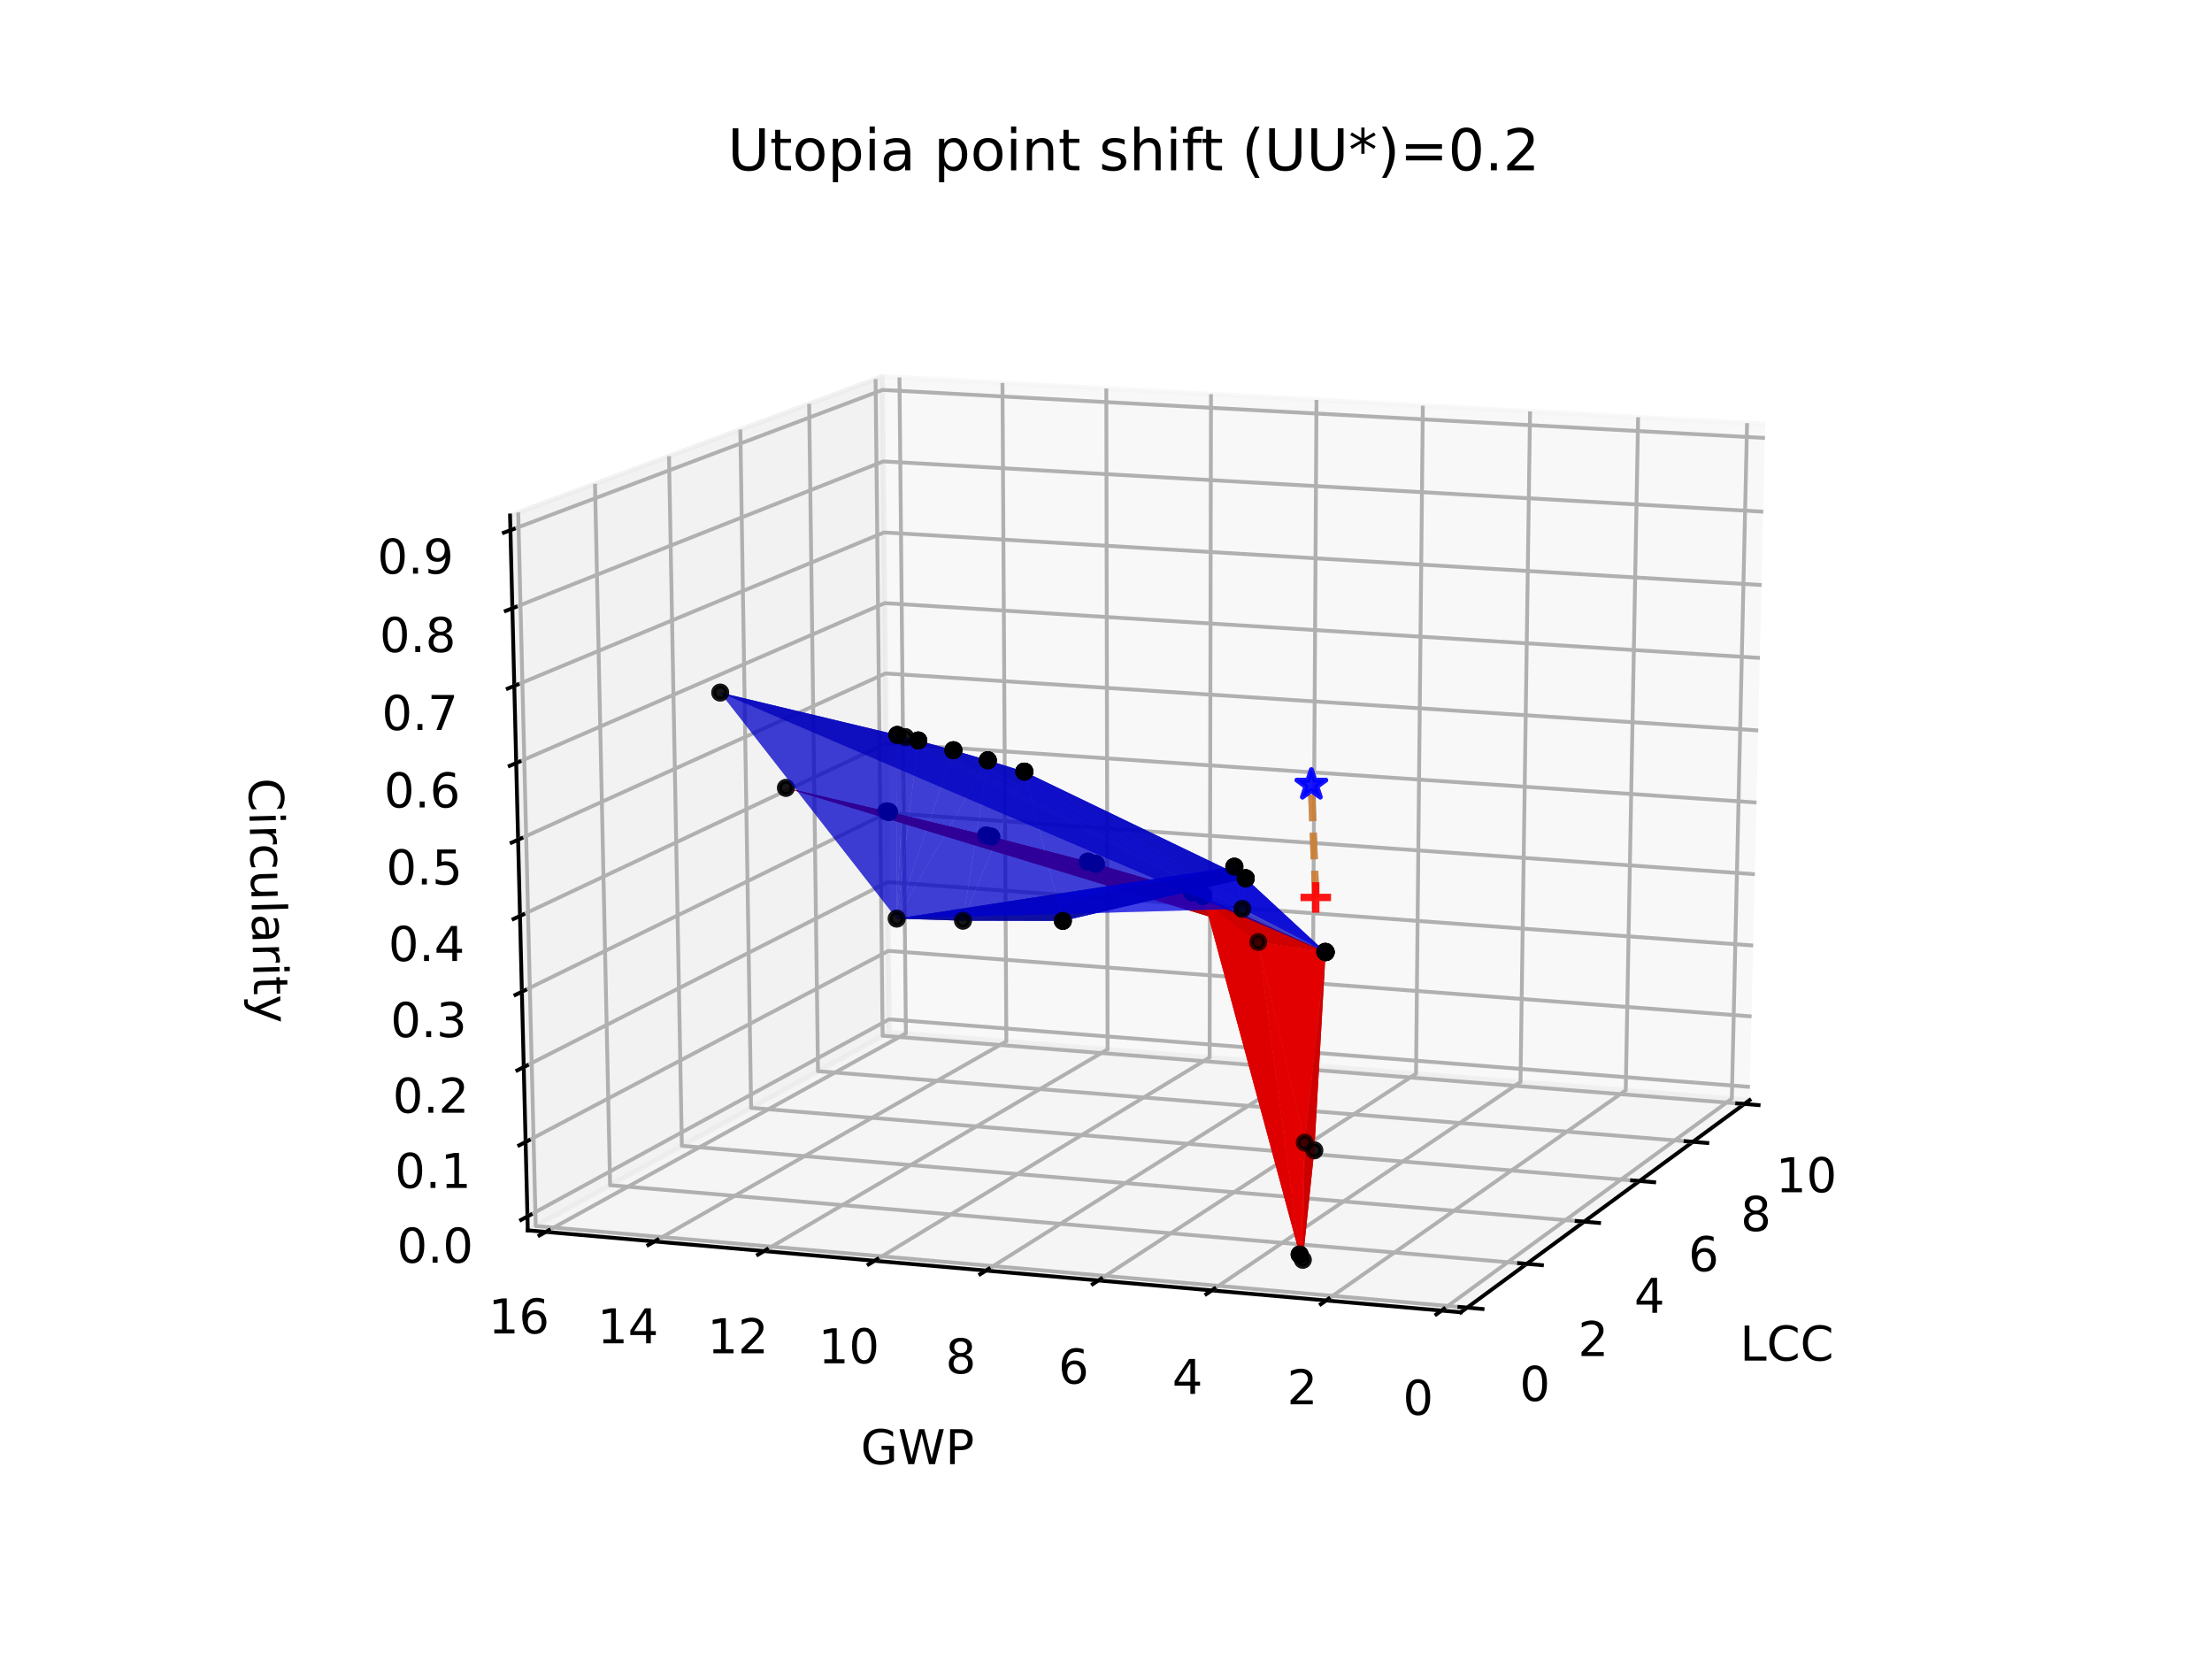 <?xml version="1.0" encoding="utf-8" standalone="no"?>
<!DOCTYPE svg PUBLIC "-//W3C//DTD SVG 1.1//EN"
  "http://www.w3.org/Graphics/SVG/1.1/DTD/svg11.dtd">
<!-- Created with matplotlib (https://matplotlib.org/) -->
<svg height="345.6pt" version="1.1" viewBox="0 0 460.8 345.6" width="460.8pt" xmlns="http://www.w3.org/2000/svg" xmlns:xlink="http://www.w3.org/1999/xlink">
 <defs>
  <style type="text/css">
*{stroke-linecap:butt;stroke-linejoin:round;}
  </style>
 </defs>
 <g id="figure_1">
  <g id="patch_1">
   <path d="M 0 345.6 
L 460.8 345.6 
L 460.8 0 
L 0 0 
z
" style="fill:#ffffff;"/>
  </g>
  <g id="patch_2">
   <path d="M 57.6 307.584 
L 414.72 307.584 
L 414.72 41.472 
L 57.6 41.472 
z
" style="fill:#ffffff;"/>
  </g>
  <g id="pane3d_1">
   <g id="patch_3">
    <path d="M 364.472 229.173 
L 185.242 215.009 
L 183.812 78.43 
L 367.747 88.347 
" style="fill:#f2f2f2;opacity:0.5;stroke:#f2f2f2;stroke-linejoin:miter;"/>
   </g>
  </g>
  <g id="pane3d_2">
   <g id="patch_4">
    <path d="M 109.948 256.303 
L 185.242 215.009 
L 183.812 78.43 
L 106.255 107.388 
" style="fill:#e6e6e6;opacity:0.5;stroke:#e6e6e6;stroke-linejoin:miter;"/>
   </g>
  </g>
  <g id="pane3d_3">
   <g id="patch_5">
    <path d="M 304.306 273.376 
L 364.472 229.173 
L 185.242 215.009 
L 109.948 256.303 
" style="fill:#ececec;opacity:0.5;stroke:#ececec;stroke-linejoin:miter;"/>
   </g>
  </g>
  <g id="axis3d_1">
   <g id="line2d_1">
    <path d="M 364.472 229.173 
L 304.306 273.376 
" style="fill:none;stroke:#000000;stroke-linecap:square;stroke-width:0.8;"/>
   </g>
   <g id="text_1">
    <!-- LCC -->
    <defs>
     <path d="M 9.812 72.906 
L 19.672 72.906 
L 19.672 8.297 
L 55.172 8.297 
L 55.172 0 
L 9.812 0 
z
" id="DejaVuSans-76"/>
     <path d="M 64.406 67.281 
L 64.406 56.891 
Q 59.422 61.531 53.781 63.812 
Q 48.141 66.109 41.797 66.109 
Q 29.297 66.109 22.656 58.469 
Q 16.016 50.828 16.016 36.375 
Q 16.016 21.969 22.656 14.328 
Q 29.297 6.688 41.797 6.688 
Q 48.141 6.688 53.781 8.984 
Q 59.422 11.281 64.406 15.922 
L 64.406 5.609 
Q 59.234 2.094 53.438 0.328 
Q 47.656 -1.422 41.219 -1.422 
Q 24.656 -1.422 15.125 8.703 
Q 5.609 18.844 5.609 36.375 
Q 5.609 53.953 15.125 64.078 
Q 24.656 74.219 41.219 74.219 
Q 47.75 74.219 53.531 72.484 
Q 59.328 70.75 64.406 67.281 
z
" id="DejaVuSans-67"/>
    </defs>
    <g transform="translate(362.461 283.432)scale(0.1 -0.1)">
     <use xlink:href="#DejaVuSans-76"/>
     <use x="55.713" xlink:href="#DejaVuSans-67"/>
     <use x="125.537" xlink:href="#DejaVuSans-67"/>
    </g>
   </g>
   <g id="Line3DCollection_1">
    <path d="M 305.626 272.406 
L 111.596 255.4 
L 107.956 106.753 
" style="fill:none;stroke:#b0b0b0;stroke-width:0.8;"/>
    <path d="M 318.042 263.284 
L 127.096 246.899 
L 123.951 100.78 
" style="fill:none;stroke:#b0b0b0;stroke-width:0.8;"/>
    <path d="M 330.001 254.498 
L 142.045 238.7 
L 139.363 95.026 
" style="fill:none;stroke:#b0b0b0;stroke-width:0.8;"/>
    <path d="M 341.528 246.03 
L 156.472 230.788 
L 154.222 89.478 
" style="fill:none;stroke:#b0b0b0;stroke-width:0.8;"/>
    <path d="M 352.646 237.862 
L 170.404 223.147 
L 168.558 84.126 
" style="fill:none;stroke:#b0b0b0;stroke-width:0.8;"/>
    <path d="M 363.376 229.978 
L 183.865 215.764 
L 182.397 78.958 
" style="fill:none;stroke:#b0b0b0;stroke-width:0.8;"/>
   </g>
   <g id="xtick_1">
    <g id="line2d_2">
     <path d="M 304.018 272.265 
L 308.845 272.688 
" style="fill:none;stroke:#000000;stroke-linecap:square;stroke-width:0.8;"/>
    </g>
    <g id="text_2">
     <!-- 0 -->
     <defs>
      <path d="M 31.781 66.406 
Q 24.172 66.406 20.328 58.906 
Q 16.5 51.422 16.5 36.375 
Q 16.5 21.391 20.328 13.891 
Q 24.172 6.391 31.781 6.391 
Q 39.453 6.391 43.281 13.891 
Q 47.125 21.391 47.125 36.375 
Q 47.125 51.422 43.281 58.906 
Q 39.453 66.406 31.781 66.406 
z
M 31.781 74.219 
Q 44.047 74.219 50.516 64.516 
Q 56.984 54.828 56.984 36.375 
Q 56.984 17.969 50.516 8.266 
Q 44.047 -1.422 31.781 -1.422 
Q 19.531 -1.422 13.062 8.266 
Q 6.594 17.969 6.594 36.375 
Q 6.594 54.828 13.062 64.516 
Q 19.531 74.219 31.781 74.219 
z
" id="DejaVuSans-48"/>
     </defs>
     <g transform="translate(316.569 291.84)scale(0.1 -0.1)">
      <use xlink:href="#DejaVuSans-48"/>
     </g>
    </g>
   </g>
   <g id="xtick_2">
    <g id="line2d_3">
     <path d="M 316.46 263.148 
L 321.207 263.556 
" style="fill:none;stroke:#000000;stroke-linecap:square;stroke-width:0.8;"/>
    </g>
    <g id="text_3">
     <!-- 2 -->
     <defs>
      <path d="M 19.188 8.297 
L 53.609 8.297 
L 53.609 0 
L 7.328 0 
L 7.328 8.297 
Q 12.938 14.109 22.625 23.891 
Q 32.328 33.688 34.812 36.531 
Q 39.547 41.844 41.422 45.531 
Q 43.312 49.219 43.312 52.781 
Q 43.312 58.594 39.234 62.25 
Q 35.156 65.922 28.609 65.922 
Q 23.969 65.922 18.812 64.312 
Q 13.672 62.703 7.812 59.422 
L 7.812 69.391 
Q 13.766 71.781 18.938 73 
Q 24.125 74.219 28.422 74.219 
Q 39.75 74.219 46.484 68.547 
Q 53.219 62.891 53.219 53.422 
Q 53.219 48.922 51.531 44.891 
Q 49.859 40.875 45.406 35.406 
Q 44.188 33.984 37.641 27.219 
Q 31.109 20.453 19.188 8.297 
z
" id="DejaVuSans-50"/>
     </defs>
     <g transform="translate(328.726 282.492)scale(0.1 -0.1)">
      <use xlink:href="#DejaVuSans-50"/>
     </g>
    </g>
   </g>
   <g id="xtick_3">
    <g id="line2d_4">
     <path d="M 328.445 254.368 
L 333.114 254.76 
" style="fill:none;stroke:#000000;stroke-linecap:square;stroke-width:0.8;"/>
    </g>
    <g id="text_4">
     <!-- 4 -->
     <defs>
      <path d="M 37.797 64.312 
L 12.891 25.391 
L 37.797 25.391 
z
M 35.203 72.906 
L 47.609 72.906 
L 47.609 25.391 
L 58.016 25.391 
L 58.016 17.188 
L 47.609 17.188 
L 47.609 0 
L 37.797 0 
L 37.797 17.188 
L 4.891 17.188 
L 4.891 26.703 
z
" id="DejaVuSans-52"/>
     </defs>
     <g transform="translate(340.436 273.488)scale(0.1 -0.1)">
      <use xlink:href="#DejaVuSans-52"/>
     </g>
    </g>
   </g>
   <g id="xtick_4">
    <g id="line2d_5">
     <path d="M 339.997 245.904 
L 344.591 246.282 
" style="fill:none;stroke:#000000;stroke-linecap:square;stroke-width:0.8;"/>
    </g>
    <g id="text_5">
     <!-- 6 -->
     <defs>
      <path d="M 33.016 40.375 
Q 26.375 40.375 22.484 35.828 
Q 18.609 31.297 18.609 23.391 
Q 18.609 15.531 22.484 10.953 
Q 26.375 6.391 33.016 6.391 
Q 39.656 6.391 43.531 10.953 
Q 47.406 15.531 47.406 23.391 
Q 47.406 31.297 43.531 35.828 
Q 39.656 40.375 33.016 40.375 
z
M 52.594 71.297 
L 52.594 62.312 
Q 48.875 64.062 45.094 64.984 
Q 41.312 65.922 37.594 65.922 
Q 27.828 65.922 22.672 59.328 
Q 17.531 52.734 16.797 39.406 
Q 19.672 43.656 24.016 45.922 
Q 28.375 48.188 33.594 48.188 
Q 44.578 48.188 50.953 41.516 
Q 57.328 34.859 57.328 23.391 
Q 57.328 12.156 50.688 5.359 
Q 44.047 -1.422 33.016 -1.422 
Q 20.359 -1.422 13.672 8.266 
Q 6.984 17.969 6.984 36.375 
Q 6.984 53.656 15.188 63.938 
Q 23.391 74.219 37.203 74.219 
Q 40.922 74.219 44.703 73.484 
Q 48.484 72.75 52.594 71.297 
z
" id="DejaVuSans-54"/>
     </defs>
     <g transform="translate(351.723 264.809)scale(0.1 -0.1)">
      <use xlink:href="#DejaVuSans-54"/>
     </g>
    </g>
   </g>
   <g id="xtick_5">
    <g id="line2d_6">
     <path d="M 351.139 237.74 
L 355.661 238.105 
" style="fill:none;stroke:#000000;stroke-linecap:square;stroke-width:0.8;"/>
    </g>
    <g id="text_6">
     <!-- 8 -->
     <defs>
      <path d="M 31.781 34.625 
Q 24.75 34.625 20.719 30.859 
Q 16.703 27.094 16.703 20.516 
Q 16.703 13.922 20.719 10.156 
Q 24.75 6.391 31.781 6.391 
Q 38.812 6.391 42.859 10.172 
Q 46.922 13.969 46.922 20.516 
Q 46.922 27.094 42.891 30.859 
Q 38.875 34.625 31.781 34.625 
z
M 21.922 38.812 
Q 15.578 40.375 12.031 44.719 
Q 8.5 49.078 8.5 55.328 
Q 8.5 64.062 14.719 69.141 
Q 20.953 74.219 31.781 74.219 
Q 42.672 74.219 48.875 69.141 
Q 55.078 64.062 55.078 55.328 
Q 55.078 49.078 51.531 44.719 
Q 48 40.375 41.703 38.812 
Q 48.828 37.156 52.797 32.312 
Q 56.781 27.484 56.781 20.516 
Q 56.781 9.906 50.312 4.234 
Q 43.844 -1.422 31.781 -1.422 
Q 19.734 -1.422 13.25 4.234 
Q 6.781 9.906 6.781 20.516 
Q 6.781 27.484 10.781 32.312 
Q 14.797 37.156 21.922 38.812 
z
M 18.312 54.391 
Q 18.312 48.734 21.844 45.562 
Q 25.391 42.391 31.781 42.391 
Q 38.141 42.391 41.719 45.562 
Q 45.312 48.734 45.312 54.391 
Q 45.312 60.062 41.719 63.234 
Q 38.141 66.406 31.781 66.406 
Q 25.391 66.406 21.844 63.234 
Q 18.312 60.062 18.312 54.391 
z
" id="DejaVuSans-56"/>
     </defs>
     <g transform="translate(362.61 256.438)scale(0.1 -0.1)">
      <use xlink:href="#DejaVuSans-56"/>
     </g>
    </g>
   </g>
   <g id="xtick_6">
    <g id="line2d_7">
     <path d="M 361.893 229.861 
L 366.345 230.213 
" style="fill:none;stroke:#000000;stroke-linecap:square;stroke-width:0.8;"/>
    </g>
    <g id="text_7">
     <!-- 10 -->
     <defs>
      <path d="M 12.406 8.297 
L 28.516 8.297 
L 28.516 63.922 
L 10.984 60.406 
L 10.984 69.391 
L 28.422 72.906 
L 38.281 72.906 
L 38.281 8.297 
L 54.391 8.297 
L 54.391 0 
L 12.406 0 
z
" id="DejaVuSans-49"/>
     </defs>
     <g transform="translate(369.935 248.359)scale(0.1 -0.1)">
      <use xlink:href="#DejaVuSans-49"/>
      <use x="63.623" xlink:href="#DejaVuSans-48"/>
     </g>
    </g>
   </g>
  </g>
  <g id="axis3d_2">
   <g id="line2d_8">
    <path d="M 109.948 256.303 
L 304.306 273.376 
" style="fill:none;stroke:#000000;stroke-linecap:square;stroke-width:0.8;"/>
   </g>
   <g id="text_8">
    <!-- GWP -->
    <defs>
     <path d="M 59.516 10.406 
L 59.516 29.984 
L 43.406 29.984 
L 43.406 38.094 
L 69.281 38.094 
L 69.281 6.781 
Q 63.578 2.734 56.688 0.656 
Q 49.812 -1.422 42 -1.422 
Q 24.906 -1.422 15.25 8.562 
Q 5.609 18.562 5.609 36.375 
Q 5.609 54.25 15.25 64.234 
Q 24.906 74.219 42 74.219 
Q 49.125 74.219 55.547 72.453 
Q 61.969 70.703 67.391 67.281 
L 67.391 56.781 
Q 61.922 61.422 55.766 63.766 
Q 49.609 66.109 42.828 66.109 
Q 29.438 66.109 22.719 58.641 
Q 16.016 51.172 16.016 36.375 
Q 16.016 21.625 22.719 14.156 
Q 29.438 6.688 42.828 6.688 
Q 48.047 6.688 52.141 7.594 
Q 56.25 8.5 59.516 10.406 
z
" id="DejaVuSans-71"/>
     <path d="M 3.328 72.906 
L 13.281 72.906 
L 28.609 11.281 
L 43.891 72.906 
L 54.984 72.906 
L 70.312 11.281 
L 85.594 72.906 
L 95.609 72.906 
L 77.297 0 
L 64.891 0 
L 49.516 63.281 
L 33.984 0 
L 21.578 0 
z
" id="DejaVuSans-87"/>
     <path d="M 19.672 64.797 
L 19.672 37.406 
L 32.078 37.406 
Q 38.969 37.406 42.719 40.969 
Q 46.484 44.531 46.484 51.125 
Q 46.484 57.672 42.719 61.234 
Q 38.969 64.797 32.078 64.797 
z
M 9.812 72.906 
L 32.078 72.906 
Q 44.344 72.906 50.609 67.359 
Q 56.891 61.812 56.891 51.125 
Q 56.891 40.328 50.609 34.812 
Q 44.344 29.297 32.078 29.297 
L 19.672 29.297 
L 19.672 0 
L 9.812 0 
z
" id="DejaVuSans-80"/>
    </defs>
    <g transform="translate(179.302 305.017)scale(0.1 -0.1)">
     <use xlink:href="#DejaVuSans-71"/>
     <use x="77.49" xlink:href="#DejaVuSans-87"/>
     <use x="176.367" xlink:href="#DejaVuSans-80"/>
    </g>
   </g>
   <g id="Line3DCollection_2">
    <path d="M 363.947 88.142 
L 360.772 228.88 
L 300.28 273.022 
" style="fill:none;stroke:#b0b0b0;stroke-width:0.8;"/>
    <path d="M 341.25 86.918 
L 338.672 227.134 
L 276.251 270.911 
" style="fill:none;stroke:#b0b0b0;stroke-width:0.8;"/>
    <path d="M 318.737 85.704 
L 316.745 225.401 
L 252.429 268.819 
" style="fill:none;stroke:#b0b0b0;stroke-width:0.8;"/>
    <path d="M 296.403 84.5 
L 294.989 223.682 
L 228.812 266.744 
" style="fill:none;stroke:#b0b0b0;stroke-width:0.8;"/>
    <path d="M 274.249 83.306 
L 273.403 221.976 
L 205.396 264.687 
" style="fill:none;stroke:#b0b0b0;stroke-width:0.8;"/>
    <path d="M 252.27 82.121 
L 251.985 220.283 
L 182.18 262.648 
" style="fill:none;stroke:#b0b0b0;stroke-width:0.8;"/>
    <path d="M 230.466 80.946 
L 230.731 218.604 
L 159.161 260.626 
" style="fill:none;stroke:#b0b0b0;stroke-width:0.8;"/>
    <path d="M 208.834 79.779 
L 209.642 216.937 
L 136.335 258.621 
" style="fill:none;stroke:#b0b0b0;stroke-width:0.8;"/>
    <path d="M 187.372 78.622 
L 188.714 215.283 
L 113.702 256.633 
" style="fill:none;stroke:#b0b0b0;stroke-width:0.8;"/>
   </g>
   <g id="xtick_7">
    <g id="line2d_9">
     <path d="M 300.812 272.634 
L 299.215 273.8 
" style="fill:none;stroke:#000000;stroke-linecap:square;stroke-width:0.8;"/>
    </g>
    <g id="text_9">
     <!-- 0 -->
     <g transform="translate(292.242 294.724)scale(0.1 -0.1)">
      <use xlink:href="#DejaVuSans-48"/>
     </g>
    </g>
   </g>
   <g id="xtick_8">
    <g id="line2d_10">
     <path d="M 276.8 270.527 
L 275.152 271.683 
" style="fill:none;stroke:#000000;stroke-linecap:square;stroke-width:0.8;"/>
    </g>
    <g id="text_10">
     <!-- 2 -->
     <g transform="translate(268.113 292.541)scale(0.1 -0.1)">
      <use xlink:href="#DejaVuSans-50"/>
     </g>
    </g>
   </g>
   <g id="xtick_9">
    <g id="line2d_11">
     <path d="M 252.994 268.438 
L 251.297 269.583 
" style="fill:none;stroke:#000000;stroke-linecap:square;stroke-width:0.8;"/>
    </g>
    <g id="text_11">
     <!-- 4 -->
     <g transform="translate(244.193 290.377)scale(0.1 -0.1)">
      <use xlink:href="#DejaVuSans-52"/>
     </g>
    </g>
   </g>
   <g id="xtick_10">
    <g id="line2d_12">
     <path d="M 229.393 266.366 
L 227.647 267.502 
" style="fill:none;stroke:#000000;stroke-linecap:square;stroke-width:0.8;"/>
    </g>
    <g id="text_12">
     <!-- 6 -->
     <g transform="translate(220.479 288.232)scale(0.1 -0.1)">
      <use xlink:href="#DejaVuSans-54"/>
     </g>
    </g>
   </g>
   <g id="xtick_11">
    <g id="line2d_13">
     <path d="M 205.993 264.313 
L 204.2 265.439 
" style="fill:none;stroke:#000000;stroke-linecap:square;stroke-width:0.8;"/>
    </g>
    <g id="text_13">
     <!-- 8 -->
     <g transform="translate(196.969 286.106)scale(0.1 -0.1)">
      <use xlink:href="#DejaVuSans-56"/>
     </g>
    </g>
   </g>
   <g id="xtick_12">
    <g id="line2d_14">
     <path d="M 182.792 262.277 
L 180.952 263.393 
" style="fill:none;stroke:#000000;stroke-linecap:square;stroke-width:0.8;"/>
    </g>
    <g id="text_14">
     <!-- 10 -->
     <g transform="translate(170.479 283.997)scale(0.1 -0.1)">
      <use xlink:href="#DejaVuSans-49"/>
      <use x="63.623" xlink:href="#DejaVuSans-48"/>
     </g>
    </g>
   </g>
   <g id="xtick_13">
    <g id="line2d_15">
     <path d="M 159.788 260.258 
L 157.902 261.365 
" style="fill:none;stroke:#000000;stroke-linecap:square;stroke-width:0.8;"/>
    </g>
    <g id="text_15">
     <!-- 12 -->
     <g transform="translate(147.368 281.906)scale(0.1 -0.1)">
      <use xlink:href="#DejaVuSans-49"/>
      <use x="63.623" xlink:href="#DejaVuSans-50"/>
     </g>
    </g>
   </g>
   <g id="xtick_14">
    <g id="line2d_16">
     <path d="M 136.978 258.256 
L 135.047 259.354 
" style="fill:none;stroke:#000000;stroke-linecap:square;stroke-width:0.8;"/>
    </g>
    <g id="text_16">
     <!-- 14 -->
     <g transform="translate(124.454 279.834)scale(0.1 -0.1)">
      <use xlink:href="#DejaVuSans-49"/>
      <use x="63.623" xlink:href="#DejaVuSans-52"/>
     </g>
    </g>
   </g>
   <g id="xtick_15">
    <g id="line2d_17">
     <path d="M 114.359 256.271 
L 112.384 257.359 
" style="fill:none;stroke:#000000;stroke-linecap:square;stroke-width:0.8;"/>
    </g>
    <g id="text_17">
     <!-- 16 -->
     <g transform="translate(101.733 277.778)scale(0.1 -0.1)">
      <use xlink:href="#DejaVuSans-49"/>
      <use x="63.623" xlink:href="#DejaVuSans-54"/>
     </g>
    </g>
   </g>
  </g>
  <g id="axis3d_3">
   <g id="line2d_18">
    <path d="M 109.948 256.303 
L 106.255 107.388 
" style="fill:none;stroke:#000000;stroke-linecap:square;stroke-width:0.8;"/>
   </g>
   <g id="text_18">
    <!-- Circularity -->
    <defs>
     <path d="M 9.422 54.688 
L 18.406 54.688 
L 18.406 0 
L 9.422 0 
z
M 9.422 75.984 
L 18.406 75.984 
L 18.406 64.594 
L 9.422 64.594 
z
" id="DejaVuSans-105"/>
     <path d="M 41.109 46.297 
Q 39.594 47.172 37.812 47.578 
Q 36.031 48 33.891 48 
Q 26.266 48 22.188 43.047 
Q 18.109 38.094 18.109 28.812 
L 18.109 0 
L 9.078 0 
L 9.078 54.688 
L 18.109 54.688 
L 18.109 46.188 
Q 20.953 51.172 25.484 53.578 
Q 30.031 56 36.531 56 
Q 37.453 56 38.578 55.875 
Q 39.703 55.766 41.062 55.516 
z
" id="DejaVuSans-114"/>
     <path d="M 48.781 52.594 
L 48.781 44.188 
Q 44.969 46.297 41.141 47.344 
Q 37.312 48.391 33.406 48.391 
Q 24.656 48.391 19.812 42.844 
Q 14.984 37.312 14.984 27.297 
Q 14.984 17.281 19.812 11.734 
Q 24.656 6.203 33.406 6.203 
Q 37.312 6.203 41.141 7.25 
Q 44.969 8.297 48.781 10.406 
L 48.781 2.094 
Q 45.016 0.344 40.984 -0.531 
Q 36.969 -1.422 32.422 -1.422 
Q 20.062 -1.422 12.781 6.344 
Q 5.516 14.109 5.516 27.297 
Q 5.516 40.672 12.859 48.328 
Q 20.219 56 33.016 56 
Q 37.156 56 41.109 55.141 
Q 45.062 54.297 48.781 52.594 
z
" id="DejaVuSans-99"/>
     <path d="M 8.5 21.578 
L 8.5 54.688 
L 17.484 54.688 
L 17.484 21.922 
Q 17.484 14.156 20.5 10.266 
Q 23.531 6.391 29.594 6.391 
Q 36.859 6.391 41.078 11.031 
Q 45.312 15.672 45.312 23.688 
L 45.312 54.688 
L 54.297 54.688 
L 54.297 0 
L 45.312 0 
L 45.312 8.406 
Q 42.047 3.422 37.719 1 
Q 33.406 -1.422 27.688 -1.422 
Q 18.266 -1.422 13.375 4.438 
Q 8.5 10.297 8.5 21.578 
z
M 31.109 56 
z
" id="DejaVuSans-117"/>
     <path d="M 9.422 75.984 
L 18.406 75.984 
L 18.406 0 
L 9.422 0 
z
" id="DejaVuSans-108"/>
     <path d="M 34.281 27.484 
Q 23.391 27.484 19.188 25 
Q 14.984 22.516 14.984 16.5 
Q 14.984 11.719 18.141 8.906 
Q 21.297 6.109 26.703 6.109 
Q 34.188 6.109 38.703 11.406 
Q 43.219 16.703 43.219 25.484 
L 43.219 27.484 
z
M 52.203 31.203 
L 52.203 0 
L 43.219 0 
L 43.219 8.297 
Q 40.141 3.328 35.547 0.953 
Q 30.953 -1.422 24.312 -1.422 
Q 15.922 -1.422 10.953 3.297 
Q 6 8.016 6 15.922 
Q 6 25.141 12.172 29.828 
Q 18.359 34.516 30.609 34.516 
L 43.219 34.516 
L 43.219 35.406 
Q 43.219 41.609 39.141 45 
Q 35.062 48.391 27.688 48.391 
Q 23 48.391 18.547 47.266 
Q 14.109 46.141 10.016 43.891 
L 10.016 52.203 
Q 14.938 54.109 19.578 55.047 
Q 24.219 56 28.609 56 
Q 40.484 56 46.344 49.844 
Q 52.203 43.703 52.203 31.203 
z
" id="DejaVuSans-97"/>
     <path d="M 18.312 70.219 
L 18.312 54.688 
L 36.812 54.688 
L 36.812 47.703 
L 18.312 47.703 
L 18.312 18.016 
Q 18.312 11.328 20.141 9.422 
Q 21.969 7.516 27.594 7.516 
L 36.812 7.516 
L 36.812 0 
L 27.594 0 
Q 17.188 0 13.234 3.875 
Q 9.281 7.766 9.281 18.016 
L 9.281 47.703 
L 2.688 47.703 
L 2.688 54.688 
L 9.281 54.688 
L 9.281 70.219 
z
" id="DejaVuSans-116"/>
     <path d="M 32.172 -5.078 
Q 28.375 -14.844 24.75 -17.812 
Q 21.141 -20.797 15.094 -20.797 
L 7.906 -20.797 
L 7.906 -13.281 
L 13.188 -13.281 
Q 16.891 -13.281 18.938 -11.516 
Q 21 -9.766 23.484 -3.219 
L 25.094 0.875 
L 2.984 54.688 
L 12.5 54.688 
L 29.594 11.922 
L 46.688 54.688 
L 56.203 54.688 
z
" id="DejaVuSans-121"/>
    </defs>
    <g transform="translate(51.781 162.16)rotate(-271.421)scale(0.1 -0.1)">
     <use xlink:href="#DejaVuSans-67"/>
     <use x="69.824" xlink:href="#DejaVuSans-105"/>
     <use x="97.607" xlink:href="#DejaVuSans-114"/>
     <use x="136.471" xlink:href="#DejaVuSans-99"/>
     <use x="191.451" xlink:href="#DejaVuSans-117"/>
     <use x="254.83" xlink:href="#DejaVuSans-108"/>
     <use x="282.613" xlink:href="#DejaVuSans-97"/>
     <use x="343.893" xlink:href="#DejaVuSans-114"/>
     <use x="385.006" xlink:href="#DejaVuSans-105"/>
     <use x="412.789" xlink:href="#DejaVuSans-116"/>
     <use x="451.998" xlink:href="#DejaVuSans-121"/>
    </g>
   </g>
   <g id="Line3DCollection_3">
    <path d="M 109.876 253.405 
L 185.214 212.344 
L 364.536 226.427 
" style="fill:none;stroke:#b0b0b0;stroke-width:0.8;"/>
    <path d="M 109.492 237.894 
L 185.064 198.088 
L 364.878 211.738 
" style="fill:none;stroke:#b0b0b0;stroke-width:0.8;"/>
    <path d="M 109.105 222.291 
L 184.914 183.755 
L 365.221 196.968 
" style="fill:none;stroke:#b0b0b0;stroke-width:0.8;"/>
    <path d="M 108.715 206.597 
L 184.763 169.345 
L 365.567 182.115 
" style="fill:none;stroke:#b0b0b0;stroke-width:0.8;"/>
    <path d="M 108.324 190.809 
L 184.612 154.858 
L 365.914 167.18 
" style="fill:none;stroke:#b0b0b0;stroke-width:0.8;"/>
    <path d="M 107.93 174.928 
L 184.459 140.292 
L 366.263 152.161 
" style="fill:none;stroke:#b0b0b0;stroke-width:0.8;"/>
    <path d="M 107.534 158.952 
L 184.306 125.646 
L 366.615 137.058 
" style="fill:none;stroke:#b0b0b0;stroke-width:0.8;"/>
    <path d="M 107.135 142.881 
L 184.152 110.922 
L 366.968 121.87 
" style="fill:none;stroke:#b0b0b0;stroke-width:0.8;"/>
    <path d="M 106.734 126.713 
L 183.997 96.117 
L 367.323 106.596 
" style="fill:none;stroke:#b0b0b0;stroke-width:0.8;"/>
    <path d="M 106.33 110.448 
L 183.841 81.231 
L 367.68 91.236 
" style="fill:none;stroke:#b0b0b0;stroke-width:0.8;"/>
   </g>
   <g id="xtick_16">
    <g id="line2d_19">
     <path d="M 110.536 253.045 
L 108.553 254.126 
" style="fill:none;stroke:#000000;stroke-linecap:square;stroke-width:0.8;"/>
    </g>
    <g id="text_19">
     <!-- 0.0 -->
     <defs>
      <path d="M 10.688 12.406 
L 21 12.406 
L 21 0 
L 10.688 0 
z
" id="DejaVuSans-46"/>
     </defs>
     <g transform="translate(82.693 263.041)scale(0.1 -0.1)">
      <use xlink:href="#DejaVuSans-48"/>
      <use x="63.623" xlink:href="#DejaVuSans-46"/>
      <use x="95.41" xlink:href="#DejaVuSans-48"/>
     </g>
    </g>
   </g>
   <g id="xtick_17">
    <g id="line2d_20">
     <path d="M 110.154 237.545 
L 108.164 238.593 
" style="fill:none;stroke:#000000;stroke-linecap:square;stroke-width:0.8;"/>
    </g>
    <g id="text_20">
     <!-- 0.1 -->
     <g transform="translate(82.25 247.468)scale(0.1 -0.1)">
      <use xlink:href="#DejaVuSans-48"/>
      <use x="63.623" xlink:href="#DejaVuSans-46"/>
      <use x="95.41" xlink:href="#DejaVuSans-49"/>
     </g>
    </g>
   </g>
   <g id="xtick_18">
    <g id="line2d_21">
     <path d="M 109.769 221.953 
L 107.772 222.969 
" style="fill:none;stroke:#000000;stroke-linecap:square;stroke-width:0.8;"/>
    </g>
    <g id="text_21">
     <!-- 0.2 -->
     <g transform="translate(81.804 231.803)scale(0.1 -0.1)">
      <use xlink:href="#DejaVuSans-48"/>
      <use x="63.623" xlink:href="#DejaVuSans-46"/>
      <use x="95.41" xlink:href="#DejaVuSans-50"/>
     </g>
    </g>
   </g>
   <g id="xtick_19">
    <g id="line2d_22">
     <path d="M 109.382 206.27 
L 107.378 207.252 
" style="fill:none;stroke:#000000;stroke-linecap:square;stroke-width:0.8;"/>
    </g>
    <g id="text_22">
     <!-- 0.3 -->
     <defs>
      <path d="M 40.578 39.312 
Q 47.656 37.797 51.625 33 
Q 55.609 28.219 55.609 21.188 
Q 55.609 10.406 48.188 4.484 
Q 40.766 -1.422 27.094 -1.422 
Q 22.516 -1.422 17.656 -0.516 
Q 12.797 0.391 7.625 2.203 
L 7.625 11.719 
Q 11.719 9.328 16.594 8.109 
Q 21.484 6.891 26.812 6.891 
Q 36.078 6.891 40.938 10.547 
Q 45.797 14.203 45.797 21.188 
Q 45.797 27.641 41.281 31.266 
Q 36.766 34.906 28.719 34.906 
L 20.219 34.906 
L 20.219 43.016 
L 29.109 43.016 
Q 36.375 43.016 40.234 45.922 
Q 44.094 48.828 44.094 54.297 
Q 44.094 59.906 40.109 62.906 
Q 36.141 65.922 28.719 65.922 
Q 24.656 65.922 20.016 65.031 
Q 15.375 64.156 9.812 62.312 
L 9.812 71.094 
Q 15.438 72.656 20.344 73.438 
Q 25.25 74.219 29.594 74.219 
Q 40.828 74.219 47.359 69.109 
Q 53.906 64.016 53.906 55.328 
Q 53.906 49.266 50.438 45.094 
Q 46.969 40.922 40.578 39.312 
z
" id="DejaVuSans-51"/>
     </defs>
     <g transform="translate(81.356 216.045)scale(0.1 -0.1)">
      <use xlink:href="#DejaVuSans-48"/>
      <use x="63.623" xlink:href="#DejaVuSans-46"/>
      <use x="95.41" xlink:href="#DejaVuSans-51"/>
     </g>
    </g>
   </g>
   <g id="xtick_20">
    <g id="line2d_23">
     <path d="M 108.993 190.494 
L 106.982 191.441 
" style="fill:none;stroke:#000000;stroke-linecap:square;stroke-width:0.8;"/>
    </g>
    <g id="text_23">
     <!-- 0.4 -->
     <g transform="translate(80.905 200.193)scale(0.1 -0.1)">
      <use xlink:href="#DejaVuSans-48"/>
      <use x="63.623" xlink:href="#DejaVuSans-46"/>
      <use x="95.41" xlink:href="#DejaVuSans-52"/>
     </g>
    </g>
   </g>
   <g id="xtick_21">
    <g id="line2d_24">
     <path d="M 108.601 174.624 
L 106.584 175.537 
" style="fill:none;stroke:#000000;stroke-linecap:square;stroke-width:0.8;"/>
    </g>
    <g id="text_24">
     <!-- 0.5 -->
     <defs>
      <path d="M 10.797 72.906 
L 49.516 72.906 
L 49.516 64.594 
L 19.828 64.594 
L 19.828 46.734 
Q 21.969 47.469 24.109 47.828 
Q 26.266 48.188 28.422 48.188 
Q 40.625 48.188 47.75 41.5 
Q 54.891 34.812 54.891 23.391 
Q 54.891 11.625 47.562 5.094 
Q 40.234 -1.422 26.906 -1.422 
Q 22.312 -1.422 17.547 -0.641 
Q 12.797 0.141 7.719 1.703 
L 7.719 11.625 
Q 12.109 9.234 16.797 8.062 
Q 21.484 6.891 26.703 6.891 
Q 35.156 6.891 40.078 11.328 
Q 45.016 15.766 45.016 23.391 
Q 45.016 31 40.078 35.438 
Q 35.156 39.891 26.703 39.891 
Q 22.75 39.891 18.812 39.016 
Q 14.891 38.141 10.797 36.281 
z
" id="DejaVuSans-53"/>
     </defs>
     <g transform="translate(80.451 184.247)scale(0.1 -0.1)">
      <use xlink:href="#DejaVuSans-48"/>
      <use x="63.623" xlink:href="#DejaVuSans-46"/>
      <use x="95.41" xlink:href="#DejaVuSans-53"/>
     </g>
    </g>
   </g>
   <g id="xtick_22">
    <g id="line2d_25">
     <path d="M 108.207 158.66 
L 106.183 159.538 
" style="fill:none;stroke:#000000;stroke-linecap:square;stroke-width:0.8;"/>
    </g>
    <g id="text_25">
     <!-- 0.6 -->
     <g transform="translate(79.995 168.206)scale(0.1 -0.1)">
      <use xlink:href="#DejaVuSans-48"/>
      <use x="63.623" xlink:href="#DejaVuSans-46"/>
      <use x="95.41" xlink:href="#DejaVuSans-54"/>
     </g>
    </g>
   </g>
   <g id="xtick_23">
    <g id="line2d_26">
     <path d="M 107.811 142.6 
L 105.779 143.443 
" style="fill:none;stroke:#000000;stroke-linecap:square;stroke-width:0.8;"/>
    </g>
    <g id="text_26">
     <!-- 0.7 -->
     <defs>
      <path d="M 8.203 72.906 
L 55.078 72.906 
L 55.078 68.703 
L 28.609 0 
L 18.312 0 
L 43.219 64.594 
L 8.203 64.594 
z
" id="DejaVuSans-55"/>
     </defs>
     <g transform="translate(79.536 152.068)scale(0.1 -0.1)">
      <use xlink:href="#DejaVuSans-48"/>
      <use x="63.623" xlink:href="#DejaVuSans-46"/>
      <use x="95.41" xlink:href="#DejaVuSans-55"/>
     </g>
    </g>
   </g>
   <g id="xtick_24">
    <g id="line2d_27">
     <path d="M 107.412 126.444 
L 105.374 127.252 
" style="fill:none;stroke:#000000;stroke-linecap:square;stroke-width:0.8;"/>
    </g>
    <g id="text_27">
     <!-- 0.8 -->
     <g transform="translate(79.074 135.833)scale(0.1 -0.1)">
      <use xlink:href="#DejaVuSans-48"/>
      <use x="63.623" xlink:href="#DejaVuSans-46"/>
      <use x="95.41" xlink:href="#DejaVuSans-56"/>
     </g>
    </g>
   </g>
   <g id="xtick_25">
    <g id="line2d_28">
     <path d="M 107.011 110.192 
L 104.966 110.963 
" style="fill:none;stroke:#000000;stroke-linecap:square;stroke-width:0.8;"/>
    </g>
    <g id="text_28">
     <!-- 0.9 -->
     <defs>
      <path d="M 10.984 1.516 
L 10.984 10.5 
Q 14.703 8.734 18.5 7.812 
Q 22.312 6.891 25.984 6.891 
Q 35.75 6.891 40.891 13.453 
Q 46.047 20.016 46.781 33.406 
Q 43.953 29.203 39.594 26.953 
Q 35.25 24.703 29.984 24.703 
Q 19.047 24.703 12.672 31.312 
Q 6.297 37.938 6.297 49.422 
Q 6.297 60.641 12.938 67.422 
Q 19.578 74.219 30.609 74.219 
Q 43.266 74.219 49.922 64.516 
Q 56.594 54.828 56.594 36.375 
Q 56.594 19.141 48.406 8.859 
Q 40.234 -1.422 26.422 -1.422 
Q 22.703 -1.422 18.891 -0.688 
Q 15.094 0.047 10.984 1.516 
z
M 30.609 32.422 
Q 37.25 32.422 41.125 36.953 
Q 45.016 41.5 45.016 49.422 
Q 45.016 57.281 41.125 61.844 
Q 37.25 66.406 30.609 66.406 
Q 23.969 66.406 20.094 61.844 
Q 16.219 57.281 16.219 49.422 
Q 16.219 41.5 20.094 36.953 
Q 23.969 32.422 30.609 32.422 
z
" id="DejaVuSans-57"/>
     </defs>
     <g transform="translate(78.609 119.5)scale(0.1 -0.1)">
      <use xlink:href="#DejaVuSans-48"/>
      <use x="63.623" xlink:href="#DejaVuSans-46"/>
      <use x="95.41" xlink:href="#DejaVuSans-57"/>
     </g>
    </g>
   </g>
  </g>
  <g id="axes_1">
   <g id="line2d_29">
    <path clip-path="url(#pfd02828481)" d="M 274.095 186.95 
L 273.181 163.492 
" style="fill:none;stroke:#1f77b4;stroke-dasharray:5.55,2.4;stroke-dashoffset:0;stroke-opacity:0.7;stroke-width:1.5;"/>
   </g>
   <g id="line2d_30">
    <path clip-path="url(#pfd02828481)" d="M 274.095 186.95 
L 273.181 163.492 
" style="fill:none;stroke:#ff7f0e;stroke-dasharray:5.55,2.4;stroke-dashoffset:0;stroke-opacity:0.7;stroke-width:1.5;"/>
   </g>
   <g id="Poly3DCollection_1">
    <path clip-path="url(#pfd02828481)" d="M 185.18 169.139 
L 184.626 169.006 
L 163.719 164.131 
z
" style="fill:#d60000;"/>
    <path clip-path="url(#pfd02828481)" d="M 184.626 169.006 
L 276.068 198.285 
L 163.719 164.131 
z
" style="fill:#bd0000;"/>
    <path clip-path="url(#pfd02828481)" d="M 276.068 198.285 
L 184.626 169.006 
L 185.18 169.139 
z
" style="fill:#be0000;"/>
    <path clip-path="url(#pfd02828481)" d="M 205.382 174.017 
L 226.612 179.506 
L 206.487 174.297 
z
" style="fill:#d50000;"/>
    <path clip-path="url(#pfd02828481)" d="M 250.616 186.616 
L 205.382 174.017 
L 185.18 169.139 
z
" style="fill:#cd0000;"/>
    <path clip-path="url(#pfd02828481)" d="M 185.18 169.139 
L 205.382 174.017 
L 276.068 198.285 
z
" style="fill:#be0000;"/>
    <path clip-path="url(#pfd02828481)" d="M 228.294 179.973 
L 226.612 179.506 
L 205.382 174.017 
z
" style="fill:#d00000;"/>
    <path clip-path="url(#pfd02828481)" d="M 206.487 174.297 
L 276.068 198.285 
L 205.382 174.017 
z
" style="fill:#be0000;"/>
    <path clip-path="url(#pfd02828481)" d="M 250.616 186.616 
L 228.294 179.973 
L 205.382 174.017 
z
" style="fill:#cd0000;"/>
    <path clip-path="url(#pfd02828481)" d="M 226.612 179.506 
L 276.068 198.285 
L 206.487 174.297 
z
" style="fill:#be0000;"/>
    <path clip-path="url(#pfd02828481)" d="M 226.612 179.506 
L 228.294 179.973 
L 276.068 198.285 
z
" style="fill:#bf0000;"/>
    <path clip-path="url(#pfd02828481)" d="M 248.329 185.872 
L 228.294 179.973 
L 250.616 186.616 
z
" style="fill:#cf0000;"/>
    <path clip-path="url(#pfd02828481)" d="M 276.068 198.285 
L 228.294 179.973 
L 248.329 185.872 
z
" style="fill:#c00000;"/>
    <path clip-path="url(#pfd02828481)" d="M 271.803 238.043 
L 270.739 261.334 
L 271.396 262.434 
z
" style="fill:#e80000;"/>
    <path clip-path="url(#pfd02828481)" d="M 271.396 262.434 
L 273.795 239.636 
L 271.803 238.043 
z
" style="fill:#cd0000;"/>
    <path clip-path="url(#pfd02828481)" d="M 250.616 186.616 
L 270.739 261.334 
L 262.119 196.251 
z
" style="fill:#de0000;"/>
    <path clip-path="url(#pfd02828481)" d="M 271.803 238.043 
L 262.119 196.251 
L 270.739 261.334 
z
" style="fill:#e20000;"/>
    <path clip-path="url(#pfd02828481)" d="M 262.119 196.251 
L 248.329 185.872 
L 250.616 186.616 
z
" style="fill:#b50000;"/>
    <path clip-path="url(#pfd02828481)" d="M 276.068 198.285 
L 248.329 185.872 
L 262.119 196.251 
z
" style="fill:#ce0000;"/>
    <path clip-path="url(#pfd02828481)" d="M 273.795 239.636 
L 276.15 198.347 
L 271.803 238.043 
z
" style="fill:#d00000;"/>
    <path clip-path="url(#pfd02828481)" d="M 276.068 198.285 
L 262.119 196.251 
L 271.803 238.043 
z
" style="fill:#e30000;"/>
    <path clip-path="url(#pfd02828481)" d="M 271.803 238.043 
L 276.15 198.347 
L 276.068 198.285 
z
" style="fill:#bf0000;"/>
    <path clip-path="url(#pfd02828481)" d="M 276.158 198.343 
L 276.161 198.341 
L 276.068 198.285 
z
" style="fill:#c30000;"/>
    <path clip-path="url(#pfd02828481)" d="M 276.068 198.285 
L 276.15 198.347 
L 276.158 198.343 
z
" style="fill:#c30000;"/>
   </g>
   <g id="text_29">
    <!-- Utopia point shift (UU*)=0.2 -->
    <defs>
     <path d="M 8.688 72.906 
L 18.609 72.906 
L 18.609 28.609 
Q 18.609 16.891 22.844 11.734 
Q 27.094 6.594 36.625 6.594 
Q 46.094 6.594 50.344 11.734 
Q 54.594 16.891 54.594 28.609 
L 54.594 72.906 
L 64.5 72.906 
L 64.5 27.391 
Q 64.5 13.141 57.438 5.859 
Q 50.391 -1.422 36.625 -1.422 
Q 22.797 -1.422 15.734 5.859 
Q 8.688 13.141 8.688 27.391 
z
" id="DejaVuSans-85"/>
     <path d="M 30.609 48.391 
Q 23.391 48.391 19.188 42.75 
Q 14.984 37.109 14.984 27.297 
Q 14.984 17.484 19.156 11.844 
Q 23.344 6.203 30.609 6.203 
Q 37.797 6.203 41.984 11.859 
Q 46.188 17.531 46.188 27.297 
Q 46.188 37.016 41.984 42.703 
Q 37.797 48.391 30.609 48.391 
z
M 30.609 56 
Q 42.328 56 49.016 48.375 
Q 55.719 40.766 55.719 27.297 
Q 55.719 13.875 49.016 6.219 
Q 42.328 -1.422 30.609 -1.422 
Q 18.844 -1.422 12.172 6.219 
Q 5.516 13.875 5.516 27.297 
Q 5.516 40.766 12.172 48.375 
Q 18.844 56 30.609 56 
z
" id="DejaVuSans-111"/>
     <path d="M 18.109 8.203 
L 18.109 -20.797 
L 9.078 -20.797 
L 9.078 54.688 
L 18.109 54.688 
L 18.109 46.391 
Q 20.953 51.266 25.266 53.625 
Q 29.594 56 35.594 56 
Q 45.562 56 51.781 48.094 
Q 58.016 40.188 58.016 27.297 
Q 58.016 14.406 51.781 6.484 
Q 45.562 -1.422 35.594 -1.422 
Q 29.594 -1.422 25.266 0.953 
Q 20.953 3.328 18.109 8.203 
z
M 48.688 27.297 
Q 48.688 37.203 44.609 42.844 
Q 40.531 48.484 33.406 48.484 
Q 26.266 48.484 22.188 42.844 
Q 18.109 37.203 18.109 27.297 
Q 18.109 17.391 22.188 11.75 
Q 26.266 6.109 33.406 6.109 
Q 40.531 6.109 44.609 11.75 
Q 48.688 17.391 48.688 27.297 
z
" id="DejaVuSans-112"/>
     <path id="DejaVuSans-32"/>
     <path d="M 54.891 33.016 
L 54.891 0 
L 45.906 0 
L 45.906 32.719 
Q 45.906 40.484 42.875 44.328 
Q 39.844 48.188 33.797 48.188 
Q 26.516 48.188 22.312 43.547 
Q 18.109 38.922 18.109 30.906 
L 18.109 0 
L 9.078 0 
L 9.078 54.688 
L 18.109 54.688 
L 18.109 46.188 
Q 21.344 51.125 25.703 53.562 
Q 30.078 56 35.797 56 
Q 45.219 56 50.047 50.172 
Q 54.891 44.344 54.891 33.016 
z
" id="DejaVuSans-110"/>
     <path d="M 44.281 53.078 
L 44.281 44.578 
Q 40.484 46.531 36.375 47.5 
Q 32.281 48.484 27.875 48.484 
Q 21.188 48.484 17.844 46.438 
Q 14.5 44.391 14.5 40.281 
Q 14.5 37.156 16.891 35.375 
Q 19.281 33.594 26.516 31.984 
L 29.594 31.297 
Q 39.156 29.25 43.188 25.516 
Q 47.219 21.781 47.219 15.094 
Q 47.219 7.469 41.188 3.016 
Q 35.156 -1.422 24.609 -1.422 
Q 20.219 -1.422 15.453 -0.562 
Q 10.688 0.297 5.422 2 
L 5.422 11.281 
Q 10.406 8.688 15.234 7.391 
Q 20.062 6.109 24.812 6.109 
Q 31.156 6.109 34.562 8.281 
Q 37.984 10.453 37.984 14.406 
Q 37.984 18.062 35.516 20.016 
Q 33.062 21.969 24.703 23.781 
L 21.578 24.516 
Q 13.234 26.266 9.516 29.906 
Q 5.812 33.547 5.812 39.891 
Q 5.812 47.609 11.281 51.797 
Q 16.75 56 26.812 56 
Q 31.781 56 36.172 55.266 
Q 40.578 54.547 44.281 53.078 
z
" id="DejaVuSans-115"/>
     <path d="M 54.891 33.016 
L 54.891 0 
L 45.906 0 
L 45.906 32.719 
Q 45.906 40.484 42.875 44.328 
Q 39.844 48.188 33.797 48.188 
Q 26.516 48.188 22.312 43.547 
Q 18.109 38.922 18.109 30.906 
L 18.109 0 
L 9.078 0 
L 9.078 75.984 
L 18.109 75.984 
L 18.109 46.188 
Q 21.344 51.125 25.703 53.562 
Q 30.078 56 35.797 56 
Q 45.219 56 50.047 50.172 
Q 54.891 44.344 54.891 33.016 
z
" id="DejaVuSans-104"/>
     <path d="M 37.109 75.984 
L 37.109 68.5 
L 28.516 68.5 
Q 23.688 68.5 21.797 66.547 
Q 19.922 64.594 19.922 59.516 
L 19.922 54.688 
L 34.719 54.688 
L 34.719 47.703 
L 19.922 47.703 
L 19.922 0 
L 10.891 0 
L 10.891 47.703 
L 2.297 47.703 
L 2.297 54.688 
L 10.891 54.688 
L 10.891 58.5 
Q 10.891 67.625 15.141 71.797 
Q 19.391 75.984 28.609 75.984 
z
" id="DejaVuSans-102"/>
     <path d="M 31 75.875 
Q 24.469 64.656 21.281 53.656 
Q 18.109 42.672 18.109 31.391 
Q 18.109 20.125 21.312 9.062 
Q 24.516 -2 31 -13.188 
L 23.188 -13.188 
Q 15.875 -1.703 12.234 9.375 
Q 8.594 20.453 8.594 31.391 
Q 8.594 42.281 12.203 53.312 
Q 15.828 64.359 23.188 75.875 
z
" id="DejaVuSans-40"/>
     <path d="M 47.016 60.891 
L 29.5 51.422 
L 47.016 41.891 
L 44.188 37.109 
L 27.781 47.016 
L 27.781 28.609 
L 22.219 28.609 
L 22.219 47.016 
L 5.812 37.109 
L 2.984 41.891 
L 20.516 51.422 
L 2.984 60.891 
L 5.812 65.719 
L 22.219 55.812 
L 22.219 74.219 
L 27.781 74.219 
L 27.781 55.812 
L 44.188 65.719 
z
" id="DejaVuSans-42"/>
     <path d="M 8.016 75.875 
L 15.828 75.875 
Q 23.141 64.359 26.781 53.312 
Q 30.422 42.281 30.422 31.391 
Q 30.422 20.453 26.781 9.375 
Q 23.141 -1.703 15.828 -13.188 
L 8.016 -13.188 
Q 14.5 -2 17.703 9.062 
Q 20.906 20.125 20.906 31.391 
Q 20.906 42.672 17.703 53.656 
Q 14.5 64.656 8.016 75.875 
z
" id="DejaVuSans-41"/>
     <path d="M 10.594 45.406 
L 73.188 45.406 
L 73.188 37.203 
L 10.594 37.203 
z
M 10.594 25.484 
L 73.188 25.484 
L 73.188 17.188 
L 10.594 17.188 
z
" id="DejaVuSans-61"/>
    </defs>
    <g transform="translate(151.582 35.472)scale(0.12 -0.12)">
     <use xlink:href="#DejaVuSans-85"/>
     <use x="73.193" xlink:href="#DejaVuSans-116"/>
     <use x="112.402" xlink:href="#DejaVuSans-111"/>
     <use x="173.584" xlink:href="#DejaVuSans-112"/>
     <use x="237.061" xlink:href="#DejaVuSans-105"/>
     <use x="264.844" xlink:href="#DejaVuSans-97"/>
     <use x="326.123" xlink:href="#DejaVuSans-32"/>
     <use x="357.91" xlink:href="#DejaVuSans-112"/>
     <use x="421.387" xlink:href="#DejaVuSans-111"/>
     <use x="482.568" xlink:href="#DejaVuSans-105"/>
     <use x="510.352" xlink:href="#DejaVuSans-110"/>
     <use x="573.73" xlink:href="#DejaVuSans-116"/>
     <use x="612.939" xlink:href="#DejaVuSans-32"/>
     <use x="644.727" xlink:href="#DejaVuSans-115"/>
     <use x="696.826" xlink:href="#DejaVuSans-104"/>
     <use x="760.205" xlink:href="#DejaVuSans-105"/>
     <use x="787.988" xlink:href="#DejaVuSans-102"/>
     <use x="821.443" xlink:href="#DejaVuSans-116"/>
     <use x="860.652" xlink:href="#DejaVuSans-32"/>
     <use x="892.439" xlink:href="#DejaVuSans-40"/>
     <use x="931.453" xlink:href="#DejaVuSans-85"/>
     <use x="1004.646" xlink:href="#DejaVuSans-85"/>
     <use x="1077.84" xlink:href="#DejaVuSans-42"/>
     <use x="1127.84" xlink:href="#DejaVuSans-41"/>
     <use x="1166.854" xlink:href="#DejaVuSans-61"/>
     <use x="1250.643" xlink:href="#DejaVuSans-48"/>
     <use x="1314.266" xlink:href="#DejaVuSans-46"/>
     <use x="1346.053" xlink:href="#DejaVuSans-50"/>
    </g>
   </g>
   <g id="Path3DCollection_1">
    <defs>
     <path d="M 0 1.369 
C 0.363 1.369 0.711 1.225 0.968 0.968 
C 1.225 0.711 1.369 0.363 1.369 0 
C 1.369 -0.363 1.225 -0.711 0.968 -0.968 
C 0.711 -1.225 0.363 -1.369 0 -1.369 
C -0.363 -1.369 -0.711 -1.225 -0.968 -0.968 
C -1.225 -0.711 -1.369 -0.363 -1.369 0 
C -1.369 0.363 -1.225 0.711 -0.968 0.968 
C -0.711 1.225 -0.363 1.369 0 1.369 
z
" id="C0_0_bf67a6f26c"/>
    </defs>
    <g clip-path="url(#pfd02828481)">
     <use style="fill-opacity:0.7;stroke:#000000;stroke-opacity:0.7;" x="163.719" xlink:href="#C0_0_bf67a6f26c" y="164.131"/>
    </g>
    <g clip-path="url(#pfd02828481)">
     <use style="fill-opacity:0.7;stroke:#000000;stroke-opacity:0.7;" x="276.068" xlink:href="#C0_0_bf67a6f26c" y="198.285"/>
    </g>
    <g clip-path="url(#pfd02828481)">
     <use style="fill-opacity:0.7;stroke:#000000;stroke-opacity:0.7;" x="271.396" xlink:href="#C0_0_bf67a6f26c" y="262.434"/>
    </g>
    <g clip-path="url(#pfd02828481)">
     <use style="fill-opacity:0.7;stroke:#000000;stroke-opacity:0.7;" x="273.795" xlink:href="#C0_0_bf67a6f26c" y="239.636"/>
    </g>
    <g clip-path="url(#pfd02828481)">
     <use style="fill-opacity:0.7;stroke:#000000;stroke-opacity:0.7;" x="276.158" xlink:href="#C0_0_bf67a6f26c" y="198.343"/>
    </g>
    <g clip-path="url(#pfd02828481)">
     <use style="fill-opacity:0.7;stroke:#000000;stroke-opacity:0.7;" x="276.161" xlink:href="#C0_0_bf67a6f26c" y="198.341"/>
    </g>
    <g clip-path="url(#pfd02828481)">
     <use style="fill-opacity:0.7;stroke:#000000;stroke-opacity:0.7;" x="276.15" xlink:href="#C0_0_bf67a6f26c" y="198.347"/>
    </g>
    <g clip-path="url(#pfd02828481)">
     <use style="fill-opacity:0.7;stroke:#000000;stroke-opacity:0.7;" x="276.158" xlink:href="#C0_0_bf67a6f26c" y="198.343"/>
    </g>
    <g clip-path="url(#pfd02828481)">
     <use style="fill-opacity:0.7;stroke:#000000;stroke-opacity:0.7;" x="270.739" xlink:href="#C0_0_bf67a6f26c" y="261.334"/>
    </g>
    <g clip-path="url(#pfd02828481)">
     <use style="fill-opacity:0.7;stroke:#000000;stroke-opacity:0.7;" x="250.616" xlink:href="#C0_0_bf67a6f26c" y="186.616"/>
    </g>
    <g clip-path="url(#pfd02828481)">
     <use style="fill-opacity:0.7;stroke:#000000;stroke-opacity:0.7;" x="250.616" xlink:href="#C0_0_bf67a6f26c" y="186.616"/>
    </g>
    <g clip-path="url(#pfd02828481)">
     <use style="fill-opacity:0.7;stroke:#000000;stroke-opacity:0.7;" x="250.616" xlink:href="#C0_0_bf67a6f26c" y="186.616"/>
    </g>
    <g clip-path="url(#pfd02828481)">
     <use style="fill-opacity:0.7;stroke:#000000;stroke-opacity:0.7;" x="250.616" xlink:href="#C0_0_bf67a6f26c" y="186.616"/>
    </g>
    <g clip-path="url(#pfd02828481)">
     <use style="fill-opacity:0.7;stroke:#000000;stroke-opacity:0.7;" x="250.616" xlink:href="#C0_0_bf67a6f26c" y="186.616"/>
    </g>
    <g clip-path="url(#pfd02828481)">
     <use style="fill-opacity:0.7;stroke:#000000;stroke-opacity:0.7;" x="248.329" xlink:href="#C0_0_bf67a6f26c" y="185.872"/>
    </g>
    <g clip-path="url(#pfd02828481)">
     <use style="fill-opacity:0.7;stroke:#000000;stroke-opacity:0.7;" x="228.294" xlink:href="#C0_0_bf67a6f26c" y="179.973"/>
    </g>
    <g clip-path="url(#pfd02828481)">
     <use style="fill-opacity:0.7;stroke:#000000;stroke-opacity:0.7;" x="228.294" xlink:href="#C0_0_bf67a6f26c" y="179.973"/>
    </g>
    <g clip-path="url(#pfd02828481)">
     <use style="fill-opacity:0.7;stroke:#000000;stroke-opacity:0.7;" x="248.329" xlink:href="#C0_0_bf67a6f26c" y="185.872"/>
    </g>
    <g clip-path="url(#pfd02828481)">
     <use style="fill-opacity:0.7;stroke:#000000;stroke-opacity:0.7;" x="226.612" xlink:href="#C0_0_bf67a6f26c" y="179.506"/>
    </g>
    <g clip-path="url(#pfd02828481)">
     <use style="fill-opacity:0.7;stroke:#000000;stroke-opacity:0.7;" x="206.487" xlink:href="#C0_0_bf67a6f26c" y="174.297"/>
    </g>
    <g clip-path="url(#pfd02828481)">
     <use style="fill-opacity:0.7;stroke:#000000;stroke-opacity:0.7;" x="206.487" xlink:href="#C0_0_bf67a6f26c" y="174.297"/>
    </g>
    <g clip-path="url(#pfd02828481)">
     <use style="fill-opacity:0.7;stroke:#000000;stroke-opacity:0.7;" x="248.329" xlink:href="#C0_0_bf67a6f26c" y="185.872"/>
    </g>
    <g clip-path="url(#pfd02828481)">
     <use style="fill-opacity:0.7;stroke:#000000;stroke-opacity:0.7;" x="226.612" xlink:href="#C0_0_bf67a6f26c" y="179.506"/>
    </g>
    <g clip-path="url(#pfd02828481)">
     <use style="fill-opacity:0.7;stroke:#000000;stroke-opacity:0.7;" x="185.18" xlink:href="#C0_0_bf67a6f26c" y="169.139"/>
    </g>
    <g clip-path="url(#pfd02828481)">
     <use style="fill-opacity:0.7;stroke:#000000;stroke-opacity:0.7;" x="185.18" xlink:href="#C0_0_bf67a6f26c" y="169.139"/>
    </g>
    <g clip-path="url(#pfd02828481)">
     <use style="fill-opacity:0.7;stroke:#000000;stroke-opacity:0.7;" x="270.739" xlink:href="#C0_0_bf67a6f26c" y="261.334"/>
    </g>
    <g clip-path="url(#pfd02828481)">
     <use style="fill-opacity:0.7;stroke:#000000;stroke-opacity:0.7;" x="248.329" xlink:href="#C0_0_bf67a6f26c" y="185.872"/>
    </g>
    <g clip-path="url(#pfd02828481)">
     <use style="fill-opacity:0.7;stroke:#000000;stroke-opacity:0.7;" x="226.612" xlink:href="#C0_0_bf67a6f26c" y="179.506"/>
    </g>
    <g clip-path="url(#pfd02828481)">
     <use style="fill-opacity:0.7;stroke:#000000;stroke-opacity:0.7;" x="205.382" xlink:href="#C0_0_bf67a6f26c" y="174.017"/>
    </g>
    <g clip-path="url(#pfd02828481)">
     <use style="fill-opacity:0.7;stroke:#000000;stroke-opacity:0.7;" x="184.626" xlink:href="#C0_0_bf67a6f26c" y="169.006"/>
    </g>
    <g clip-path="url(#pfd02828481)">
     <use style="fill-opacity:0.7;stroke:#000000;stroke-opacity:0.7;" x="262.119" xlink:href="#C0_0_bf67a6f26c" y="196.251"/>
    </g>
    <g clip-path="url(#pfd02828481)">
     <use style="fill-opacity:0.7;stroke:#000000;stroke-opacity:0.7;" x="271.803" xlink:href="#C0_0_bf67a6f26c" y="238.043"/>
    </g>
   </g>
   <g id="Poly3DCollection_2">
    <path clip-path="url(#pfd02828481)" d="M 185.18 169.139 
L 184.626 169.006 
L 163.719 164.131 
z
" style="fill:#d60000;"/>
    <path clip-path="url(#pfd02828481)" d="M 184.626 169.006 
L 276.068 198.285 
L 163.719 164.131 
z
" style="fill:#bd0000;"/>
    <path clip-path="url(#pfd02828481)" d="M 276.068 198.285 
L 184.626 169.006 
L 185.18 169.139 
z
" style="fill:#be0000;"/>
    <path clip-path="url(#pfd02828481)" d="M 205.382 174.017 
L 226.612 179.506 
L 206.487 174.297 
z
" style="fill:#d50000;"/>
    <path clip-path="url(#pfd02828481)" d="M 250.616 186.616 
L 205.382 174.017 
L 185.18 169.139 
z
" style="fill:#cd0000;"/>
    <path clip-path="url(#pfd02828481)" d="M 185.18 169.139 
L 205.382 174.017 
L 276.068 198.285 
z
" style="fill:#be0000;"/>
    <path clip-path="url(#pfd02828481)" d="M 228.294 179.973 
L 226.612 179.506 
L 205.382 174.017 
z
" style="fill:#d00000;"/>
    <path clip-path="url(#pfd02828481)" d="M 206.487 174.297 
L 276.068 198.285 
L 205.382 174.017 
z
" style="fill:#be0000;"/>
    <path clip-path="url(#pfd02828481)" d="M 250.616 186.616 
L 228.294 179.973 
L 205.382 174.017 
z
" style="fill:#cd0000;"/>
    <path clip-path="url(#pfd02828481)" d="M 226.612 179.506 
L 276.068 198.285 
L 206.487 174.297 
z
" style="fill:#be0000;"/>
    <path clip-path="url(#pfd02828481)" d="M 226.612 179.506 
L 228.294 179.973 
L 276.068 198.285 
z
" style="fill:#bf0000;"/>
    <path clip-path="url(#pfd02828481)" d="M 248.329 185.872 
L 228.294 179.973 
L 250.616 186.616 
z
" style="fill:#cf0000;"/>
    <path clip-path="url(#pfd02828481)" d="M 276.068 198.285 
L 228.294 179.973 
L 248.329 185.872 
z
" style="fill:#c00000;"/>
    <path clip-path="url(#pfd02828481)" d="M 271.803 238.043 
L 270.739 261.334 
L 271.396 262.434 
z
" style="fill:#e80000;"/>
    <path clip-path="url(#pfd02828481)" d="M 271.396 262.434 
L 273.795 239.636 
L 271.803 238.043 
z
" style="fill:#cd0000;"/>
    <path clip-path="url(#pfd02828481)" d="M 250.616 186.616 
L 270.739 261.334 
L 262.119 196.251 
z
" style="fill:#de0000;"/>
    <path clip-path="url(#pfd02828481)" d="M 271.803 238.043 
L 262.119 196.251 
L 270.739 261.334 
z
" style="fill:#e20000;"/>
    <path clip-path="url(#pfd02828481)" d="M 262.119 196.251 
L 248.329 185.872 
L 250.616 186.616 
z
" style="fill:#b50000;"/>
    <path clip-path="url(#pfd02828481)" d="M 276.068 198.285 
L 248.329 185.872 
L 262.119 196.251 
z
" style="fill:#ce0000;"/>
    <path clip-path="url(#pfd02828481)" d="M 273.795 239.636 
L 276.15 198.347 
L 271.803 238.043 
z
" style="fill:#d00000;"/>
    <path clip-path="url(#pfd02828481)" d="M 276.068 198.285 
L 262.119 196.251 
L 271.803 238.043 
z
" style="fill:#e30000;"/>
    <path clip-path="url(#pfd02828481)" d="M 271.803 238.043 
L 276.15 198.347 
L 276.068 198.285 
z
" style="fill:#bf0000;"/>
    <path clip-path="url(#pfd02828481)" d="M 276.158 198.343 
L 276.161 198.341 
L 276.068 198.285 
z
" style="fill:#c30000;"/>
    <path clip-path="url(#pfd02828481)" d="M 276.068 198.285 
L 276.15 198.347 
L 276.158 198.343 
z
" style="fill:#c30000;"/>
   </g>
   <g id="Path3DCollection_2">
    <defs>
     <path d="M 0 1.369 
C 0.363 1.369 0.711 1.225 0.968 0.968 
C 1.225 0.711 1.369 0.363 1.369 0 
C 1.369 -0.363 1.225 -0.711 0.968 -0.968 
C 0.711 -1.225 0.363 -1.369 0 -1.369 
C -0.363 -1.369 -0.711 -1.225 -0.968 -0.968 
C -1.225 -0.711 -1.369 -0.363 -1.369 0 
C -1.369 0.363 -1.225 0.711 -0.968 0.968 
C -0.711 1.225 -0.363 1.369 0 1.369 
z
" id="C1_0_265f3b12e6"/>
    </defs>
    <g clip-path="url(#pfd02828481)">
     <use style="fill-opacity:0.7;stroke:#000000;stroke-opacity:0.7;" x="163.719" xlink:href="#C1_0_265f3b12e6" y="164.131"/>
    </g>
    <g clip-path="url(#pfd02828481)">
     <use style="fill-opacity:0.7;stroke:#000000;stroke-opacity:0.7;" x="276.068" xlink:href="#C1_0_265f3b12e6" y="198.285"/>
    </g>
    <g clip-path="url(#pfd02828481)">
     <use style="fill-opacity:0.7;stroke:#000000;stroke-opacity:0.7;" x="271.396" xlink:href="#C1_0_265f3b12e6" y="262.434"/>
    </g>
    <g clip-path="url(#pfd02828481)">
     <use style="fill-opacity:0.7;stroke:#000000;stroke-opacity:0.7;" x="273.795" xlink:href="#C1_0_265f3b12e6" y="239.636"/>
    </g>
    <g clip-path="url(#pfd02828481)">
     <use style="fill-opacity:0.7;stroke:#000000;stroke-opacity:0.7;" x="276.158" xlink:href="#C1_0_265f3b12e6" y="198.343"/>
    </g>
    <g clip-path="url(#pfd02828481)">
     <use style="fill-opacity:0.7;stroke:#000000;stroke-opacity:0.7;" x="276.161" xlink:href="#C1_0_265f3b12e6" y="198.341"/>
    </g>
    <g clip-path="url(#pfd02828481)">
     <use style="fill-opacity:0.7;stroke:#000000;stroke-opacity:0.7;" x="276.15" xlink:href="#C1_0_265f3b12e6" y="198.347"/>
    </g>
    <g clip-path="url(#pfd02828481)">
     <use style="fill-opacity:0.7;stroke:#000000;stroke-opacity:0.7;" x="276.158" xlink:href="#C1_0_265f3b12e6" y="198.343"/>
    </g>
    <g clip-path="url(#pfd02828481)">
     <use style="fill-opacity:0.7;stroke:#000000;stroke-opacity:0.7;" x="270.739" xlink:href="#C1_0_265f3b12e6" y="261.334"/>
    </g>
    <g clip-path="url(#pfd02828481)">
     <use style="fill-opacity:0.7;stroke:#000000;stroke-opacity:0.7;" x="250.616" xlink:href="#C1_0_265f3b12e6" y="186.616"/>
    </g>
    <g clip-path="url(#pfd02828481)">
     <use style="fill-opacity:0.7;stroke:#000000;stroke-opacity:0.7;" x="250.616" xlink:href="#C1_0_265f3b12e6" y="186.616"/>
    </g>
    <g clip-path="url(#pfd02828481)">
     <use style="fill-opacity:0.7;stroke:#000000;stroke-opacity:0.7;" x="250.616" xlink:href="#C1_0_265f3b12e6" y="186.616"/>
    </g>
    <g clip-path="url(#pfd02828481)">
     <use style="fill-opacity:0.7;stroke:#000000;stroke-opacity:0.7;" x="250.616" xlink:href="#C1_0_265f3b12e6" y="186.616"/>
    </g>
    <g clip-path="url(#pfd02828481)">
     <use style="fill-opacity:0.7;stroke:#000000;stroke-opacity:0.7;" x="250.616" xlink:href="#C1_0_265f3b12e6" y="186.616"/>
    </g>
    <g clip-path="url(#pfd02828481)">
     <use style="fill-opacity:0.7;stroke:#000000;stroke-opacity:0.7;" x="248.329" xlink:href="#C1_0_265f3b12e6" y="185.872"/>
    </g>
    <g clip-path="url(#pfd02828481)">
     <use style="fill-opacity:0.7;stroke:#000000;stroke-opacity:0.7;" x="228.294" xlink:href="#C1_0_265f3b12e6" y="179.973"/>
    </g>
    <g clip-path="url(#pfd02828481)">
     <use style="fill-opacity:0.7;stroke:#000000;stroke-opacity:0.7;" x="228.294" xlink:href="#C1_0_265f3b12e6" y="179.973"/>
    </g>
    <g clip-path="url(#pfd02828481)">
     <use style="fill-opacity:0.7;stroke:#000000;stroke-opacity:0.7;" x="248.329" xlink:href="#C1_0_265f3b12e6" y="185.872"/>
    </g>
    <g clip-path="url(#pfd02828481)">
     <use style="fill-opacity:0.7;stroke:#000000;stroke-opacity:0.7;" x="226.612" xlink:href="#C1_0_265f3b12e6" y="179.506"/>
    </g>
    <g clip-path="url(#pfd02828481)">
     <use style="fill-opacity:0.7;stroke:#000000;stroke-opacity:0.7;" x="206.487" xlink:href="#C1_0_265f3b12e6" y="174.297"/>
    </g>
    <g clip-path="url(#pfd02828481)">
     <use style="fill-opacity:0.7;stroke:#000000;stroke-opacity:0.7;" x="206.487" xlink:href="#C1_0_265f3b12e6" y="174.297"/>
    </g>
    <g clip-path="url(#pfd02828481)">
     <use style="fill-opacity:0.7;stroke:#000000;stroke-opacity:0.7;" x="248.329" xlink:href="#C1_0_265f3b12e6" y="185.872"/>
    </g>
    <g clip-path="url(#pfd02828481)">
     <use style="fill-opacity:0.7;stroke:#000000;stroke-opacity:0.7;" x="226.612" xlink:href="#C1_0_265f3b12e6" y="179.506"/>
    </g>
    <g clip-path="url(#pfd02828481)">
     <use style="fill-opacity:0.7;stroke:#000000;stroke-opacity:0.7;" x="185.18" xlink:href="#C1_0_265f3b12e6" y="169.139"/>
    </g>
    <g clip-path="url(#pfd02828481)">
     <use style="fill-opacity:0.7;stroke:#000000;stroke-opacity:0.7;" x="185.18" xlink:href="#C1_0_265f3b12e6" y="169.139"/>
    </g>
    <g clip-path="url(#pfd02828481)">
     <use style="fill-opacity:0.7;stroke:#000000;stroke-opacity:0.7;" x="270.739" xlink:href="#C1_0_265f3b12e6" y="261.334"/>
    </g>
    <g clip-path="url(#pfd02828481)">
     <use style="fill-opacity:0.7;stroke:#000000;stroke-opacity:0.7;" x="248.329" xlink:href="#C1_0_265f3b12e6" y="185.872"/>
    </g>
    <g clip-path="url(#pfd02828481)">
     <use style="fill-opacity:0.7;stroke:#000000;stroke-opacity:0.7;" x="226.612" xlink:href="#C1_0_265f3b12e6" y="179.506"/>
    </g>
    <g clip-path="url(#pfd02828481)">
     <use style="fill-opacity:0.7;stroke:#000000;stroke-opacity:0.7;" x="205.382" xlink:href="#C1_0_265f3b12e6" y="174.017"/>
    </g>
    <g clip-path="url(#pfd02828481)">
     <use style="fill-opacity:0.7;stroke:#000000;stroke-opacity:0.7;" x="184.626" xlink:href="#C1_0_265f3b12e6" y="169.006"/>
    </g>
    <g clip-path="url(#pfd02828481)">
     <use style="fill-opacity:0.7;stroke:#000000;stroke-opacity:0.7;" x="262.119" xlink:href="#C1_0_265f3b12e6" y="196.251"/>
    </g>
    <g clip-path="url(#pfd02828481)">
     <use style="fill-opacity:0.7;stroke:#000000;stroke-opacity:0.7;" x="271.803" xlink:href="#C1_0_265f3b12e6" y="238.043"/>
    </g>
   </g>
   <g id="Poly3DCollection_3">
    <path clip-path="url(#pfd02828481)" d="M 186.919 153.103 
L 150.034 144.278 
L 186.802 191.363 
z
" style="fill:#0000c9;fill-opacity:0.5;"/>
    <path clip-path="url(#pfd02828481)" d="M 186.919 153.103 
L 276.068 198.285 
L 150.034 144.278 
z
" style="fill:#0000b9;fill-opacity:0.5;"/>
    <path clip-path="url(#pfd02828481)" d="M 188.582 153.539 
L 186.919 153.103 
L 186.802 191.363 
z
" style="fill:#0000c9;fill-opacity:0.5;"/>
    <path clip-path="url(#pfd02828481)" d="M 186.802 191.363 
L 191.287 154.259 
L 188.582 153.539 
z
" style="fill:#0000c9;fill-opacity:0.5;"/>
    <path clip-path="url(#pfd02828481)" d="M 186.802 191.363 
L 198.605 156.291 
L 191.287 154.259 
z
" style="fill:#0000c9;fill-opacity:0.5;"/>
    <path clip-path="url(#pfd02828481)" d="M 276.068 198.285 
L 186.919 153.103 
L 188.582 153.539 
z
" style="fill:#0000b9;fill-opacity:0.5;"/>
    <path clip-path="url(#pfd02828481)" d="M 205.774 158.382 
L 198.605 156.291 
L 186.802 191.363 
z
" style="fill:#0000c9;fill-opacity:0.5;"/>
    <path clip-path="url(#pfd02828481)" d="M 188.582 153.539 
L 191.287 154.259 
L 276.068 198.285 
z
" style="fill:#0000ba;fill-opacity:0.5;"/>
    <path clip-path="url(#pfd02828481)" d="M 191.287 154.259 
L 198.605 156.291 
L 276.068 198.285 
z
" style="fill:#0000ba;fill-opacity:0.5;"/>
    <path clip-path="url(#pfd02828481)" d="M 205.774 158.382 
L 200.609 191.796 
L 213.381 160.744 
z
" style="fill:#0000ca;fill-opacity:0.5;"/>
    <path clip-path="url(#pfd02828481)" d="M 276.068 198.285 
L 198.605 156.291 
L 205.774 158.382 
z
" style="fill:#0000ba;fill-opacity:0.5;"/>
    <path clip-path="url(#pfd02828481)" d="M 186.802 191.363 
L 200.609 191.796 
L 205.774 158.382 
z
" style="fill:#0000cb;fill-opacity:0.5;"/>
    <path clip-path="url(#pfd02828481)" d="M 205.774 158.382 
L 213.381 160.744 
L 276.068 198.285 
z
" style="fill:#0000bb;fill-opacity:0.5;"/>
    <path clip-path="url(#pfd02828481)" d="M 200.609 191.796 
L 221.411 191.838 
L 213.381 160.744 
z
" style="fill:#0000cc;fill-opacity:0.5;"/>
    <path clip-path="url(#pfd02828481)" d="M 257.104 180.543 
L 200.609 191.796 
L 186.802 191.363 
z
" style="fill:#000082;fill-opacity:0.5;"/>
    <path clip-path="url(#pfd02828481)" d="M 213.381 160.744 
L 221.411 191.838 
L 259.495 182.969 
z
" style="fill:#0000cc;fill-opacity:0.5;"/>
    <path clip-path="url(#pfd02828481)" d="M 276.068 198.285 
L 213.381 160.744 
L 259.495 182.969 
z
" style="fill:#0000bf;fill-opacity:0.5;"/>
    <path clip-path="url(#pfd02828481)" d="M 221.411 191.838 
L 200.609 191.796 
L 257.104 180.543 
z
" style="fill:#000086;fill-opacity:0.5;"/>
    <path clip-path="url(#pfd02828481)" d="M 186.802 191.363 
L 258.789 189.32 
L 257.175 180.548 
z
" style="fill:#0000e2;fill-opacity:0.5;"/>
    <path clip-path="url(#pfd02828481)" d="M 257.175 180.548 
L 257.104 180.543 
L 186.802 191.363 
z
" style="fill:#0000e8;fill-opacity:0.5;"/>
    <path clip-path="url(#pfd02828481)" d="M 257.104 180.543 
L 259.495 182.969 
L 221.411 191.838 
z
" style="fill:#0000b5;fill-opacity:0.5;"/>
    <path clip-path="url(#pfd02828481)" d="M 259.495 182.969 
L 258.789 189.32 
L 276.068 198.285 
z
" style="fill:#0000df;fill-opacity:0.5;"/>
    <path clip-path="url(#pfd02828481)" d="M 258.789 189.32 
L 259.495 182.969 
L 257.175 180.548 
z
" style="fill:#0000e8;fill-opacity:0.5;"/>
    <path clip-path="url(#pfd02828481)" d="M 259.495 182.969 
L 257.104 180.543 
L 257.175 180.548 
z
" style="fill:#0000b9;fill-opacity:0.5;"/>
   </g>
   <g id="Path3DCollection_3">
    <defs>
     <path d="M 0 1.369 
C 0.363 1.369 0.711 1.225 0.968 0.968 
C 1.225 0.711 1.369 0.363 1.369 0 
C 1.369 -0.363 1.225 -0.711 0.968 -0.968 
C 0.711 -1.225 0.363 -1.369 0 -1.369 
C -0.363 -1.369 -0.711 -1.225 -0.968 -0.968 
C -1.225 -0.711 -1.369 -0.363 -1.369 0 
C -1.369 0.363 -1.225 0.711 -0.968 0.968 
C -0.711 1.225 -0.363 1.369 0 1.369 
z
" id="C2_0_43e2b5ad3b"/>
    </defs>
    <g clip-path="url(#pfd02828481)">
     <use style="fill-opacity:0.7;stroke:#000000;stroke-opacity:0.7;" x="150.034" xlink:href="#C2_0_43e2b5ad3b" y="144.278"/>
    </g>
    <g clip-path="url(#pfd02828481)">
     <use style="fill-opacity:0.7;stroke:#000000;stroke-opacity:0.7;" x="276.068" xlink:href="#C2_0_43e2b5ad3b" y="198.285"/>
    </g>
    <g clip-path="url(#pfd02828481)">
     <use style="fill-opacity:0.7;stroke:#000000;stroke-opacity:0.7;" x="186.802" xlink:href="#C2_0_43e2b5ad3b" y="191.363"/>
    </g>
    <g clip-path="url(#pfd02828481)">
     <use style="fill-opacity:0.7;stroke:#000000;stroke-opacity:0.7;" x="200.609" xlink:href="#C2_0_43e2b5ad3b" y="191.796"/>
    </g>
    <g clip-path="url(#pfd02828481)">
     <use style="fill-opacity:0.7;stroke:#000000;stroke-opacity:0.7;" x="258.789" xlink:href="#C2_0_43e2b5ad3b" y="189.32"/>
    </g>
    <g clip-path="url(#pfd02828481)">
     <use style="fill-opacity:0.7;stroke:#000000;stroke-opacity:0.7;" x="257.104" xlink:href="#C2_0_43e2b5ad3b" y="180.543"/>
    </g>
    <g clip-path="url(#pfd02828481)">
     <use style="fill-opacity:0.7;stroke:#000000;stroke-opacity:0.7;" x="221.411" xlink:href="#C2_0_43e2b5ad3b" y="191.838"/>
    </g>
    <g clip-path="url(#pfd02828481)">
     <use style="fill-opacity:0.7;stroke:#000000;stroke-opacity:0.7;" x="257.175" xlink:href="#C2_0_43e2b5ad3b" y="180.548"/>
    </g>
    <g clip-path="url(#pfd02828481)">
     <use style="fill-opacity:0.7;stroke:#000000;stroke-opacity:0.7;" x="221.411" xlink:href="#C2_0_43e2b5ad3b" y="191.838"/>
    </g>
    <g clip-path="url(#pfd02828481)">
     <use style="fill-opacity:0.7;stroke:#000000;stroke-opacity:0.7;" x="259.495" xlink:href="#C2_0_43e2b5ad3b" y="182.969"/>
    </g>
    <g clip-path="url(#pfd02828481)">
     <use style="fill-opacity:0.7;stroke:#000000;stroke-opacity:0.7;" x="213.381" xlink:href="#C2_0_43e2b5ad3b" y="160.744"/>
    </g>
    <g clip-path="url(#pfd02828481)">
     <use style="fill-opacity:0.7;stroke:#000000;stroke-opacity:0.7;" x="205.774" xlink:href="#C2_0_43e2b5ad3b" y="158.382"/>
    </g>
    <g clip-path="url(#pfd02828481)">
     <use style="fill-opacity:0.7;stroke:#000000;stroke-opacity:0.7;" x="205.774" xlink:href="#C2_0_43e2b5ad3b" y="158.382"/>
    </g>
    <g clip-path="url(#pfd02828481)">
     <use style="fill-opacity:0.7;stroke:#000000;stroke-opacity:0.7;" x="205.774" xlink:href="#C2_0_43e2b5ad3b" y="158.382"/>
    </g>
    <g clip-path="url(#pfd02828481)">
     <use style="fill-opacity:0.7;stroke:#000000;stroke-opacity:0.7;" x="259.495" xlink:href="#C2_0_43e2b5ad3b" y="182.969"/>
    </g>
    <g clip-path="url(#pfd02828481)">
     <use style="fill-opacity:0.7;stroke:#000000;stroke-opacity:0.7;" x="213.381" xlink:href="#C2_0_43e2b5ad3b" y="160.744"/>
    </g>
    <g clip-path="url(#pfd02828481)">
     <use style="fill-opacity:0.7;stroke:#000000;stroke-opacity:0.7;" x="198.605" xlink:href="#C2_0_43e2b5ad3b" y="156.291"/>
    </g>
    <g clip-path="url(#pfd02828481)">
     <use style="fill-opacity:0.7;stroke:#000000;stroke-opacity:0.7;" x="191.287" xlink:href="#C2_0_43e2b5ad3b" y="154.259"/>
    </g>
    <g clip-path="url(#pfd02828481)">
     <use style="fill-opacity:0.7;stroke:#000000;stroke-opacity:0.7;" x="188.582" xlink:href="#C2_0_43e2b5ad3b" y="153.539"/>
    </g>
    <g clip-path="url(#pfd02828481)">
     <use style="fill-opacity:0.7;stroke:#000000;stroke-opacity:0.7;" x="259.495" xlink:href="#C2_0_43e2b5ad3b" y="182.969"/>
    </g>
    <g clip-path="url(#pfd02828481)">
     <use style="fill-opacity:0.7;stroke:#000000;stroke-opacity:0.7;" x="213.381" xlink:href="#C2_0_43e2b5ad3b" y="160.744"/>
    </g>
    <g clip-path="url(#pfd02828481)">
     <use style="fill-opacity:0.7;stroke:#000000;stroke-opacity:0.7;" x="198.605" xlink:href="#C2_0_43e2b5ad3b" y="156.291"/>
    </g>
    <g clip-path="url(#pfd02828481)">
     <use style="fill-opacity:0.7;stroke:#000000;stroke-opacity:0.7;" x="191.287" xlink:href="#C2_0_43e2b5ad3b" y="154.259"/>
    </g>
    <g clip-path="url(#pfd02828481)">
     <use style="fill-opacity:0.7;stroke:#000000;stroke-opacity:0.7;" x="186.919" xlink:href="#C2_0_43e2b5ad3b" y="153.103"/>
    </g>
    <g clip-path="url(#pfd02828481)">
     <use style="fill-opacity:0.7;stroke:#000000;stroke-opacity:0.7;" x="259.495" xlink:href="#C2_0_43e2b5ad3b" y="182.969"/>
    </g>
    <g clip-path="url(#pfd02828481)">
     <use style="fill-opacity:0.7;stroke:#000000;stroke-opacity:0.7;" x="213.381" xlink:href="#C2_0_43e2b5ad3b" y="160.744"/>
    </g>
    <g clip-path="url(#pfd02828481)">
     <use style="fill-opacity:0.7;stroke:#000000;stroke-opacity:0.7;" x="198.605" xlink:href="#C2_0_43e2b5ad3b" y="156.291"/>
    </g>
    <g clip-path="url(#pfd02828481)">
     <use style="fill-opacity:0.7;stroke:#000000;stroke-opacity:0.7;" x="191.287" xlink:href="#C2_0_43e2b5ad3b" y="154.259"/>
    </g>
    <g clip-path="url(#pfd02828481)">
     <use style="fill-opacity:0.7;stroke:#000000;stroke-opacity:0.7;" x="186.919" xlink:href="#C2_0_43e2b5ad3b" y="153.103"/>
    </g>
   </g>
   <g id="Poly3DCollection_4">
    <path clip-path="url(#pfd02828481)" d="M 186.919 153.103 
L 150.034 144.278 
L 186.802 191.363 
z
" style="fill:#0000c9;fill-opacity:0.5;"/>
    <path clip-path="url(#pfd02828481)" d="M 186.919 153.103 
L 276.068 198.285 
L 150.034 144.278 
z
" style="fill:#0000b9;fill-opacity:0.5;"/>
    <path clip-path="url(#pfd02828481)" d="M 188.582 153.539 
L 186.919 153.103 
L 186.802 191.363 
z
" style="fill:#0000c9;fill-opacity:0.5;"/>
    <path clip-path="url(#pfd02828481)" d="M 186.802 191.363 
L 191.287 154.259 
L 188.582 153.539 
z
" style="fill:#0000c9;fill-opacity:0.5;"/>
    <path clip-path="url(#pfd02828481)" d="M 186.802 191.363 
L 198.605 156.291 
L 191.287 154.259 
z
" style="fill:#0000c9;fill-opacity:0.5;"/>
    <path clip-path="url(#pfd02828481)" d="M 276.068 198.285 
L 186.919 153.103 
L 188.582 153.539 
z
" style="fill:#0000b9;fill-opacity:0.5;"/>
    <path clip-path="url(#pfd02828481)" d="M 205.774 158.382 
L 198.605 156.291 
L 186.802 191.363 
z
" style="fill:#0000c9;fill-opacity:0.5;"/>
    <path clip-path="url(#pfd02828481)" d="M 188.582 153.539 
L 191.287 154.259 
L 276.068 198.285 
z
" style="fill:#0000ba;fill-opacity:0.5;"/>
    <path clip-path="url(#pfd02828481)" d="M 191.287 154.259 
L 198.605 156.291 
L 276.068 198.285 
z
" style="fill:#0000ba;fill-opacity:0.5;"/>
    <path clip-path="url(#pfd02828481)" d="M 205.774 158.382 
L 200.609 191.796 
L 213.381 160.744 
z
" style="fill:#0000ca;fill-opacity:0.5;"/>
    <path clip-path="url(#pfd02828481)" d="M 276.068 198.285 
L 198.605 156.291 
L 205.774 158.382 
z
" style="fill:#0000ba;fill-opacity:0.5;"/>
    <path clip-path="url(#pfd02828481)" d="M 186.802 191.363 
L 200.609 191.796 
L 205.774 158.382 
z
" style="fill:#0000cb;fill-opacity:0.5;"/>
    <path clip-path="url(#pfd02828481)" d="M 205.774 158.382 
L 213.381 160.744 
L 276.068 198.285 
z
" style="fill:#0000bb;fill-opacity:0.5;"/>
    <path clip-path="url(#pfd02828481)" d="M 200.609 191.796 
L 221.411 191.838 
L 213.381 160.744 
z
" style="fill:#0000cc;fill-opacity:0.5;"/>
    <path clip-path="url(#pfd02828481)" d="M 257.104 180.543 
L 200.609 191.796 
L 186.802 191.363 
z
" style="fill:#000082;fill-opacity:0.5;"/>
    <path clip-path="url(#pfd02828481)" d="M 213.381 160.744 
L 221.411 191.838 
L 259.495 182.969 
z
" style="fill:#0000cc;fill-opacity:0.5;"/>
    <path clip-path="url(#pfd02828481)" d="M 276.068 198.285 
L 213.381 160.744 
L 259.495 182.969 
z
" style="fill:#0000bf;fill-opacity:0.5;"/>
    <path clip-path="url(#pfd02828481)" d="M 221.411 191.838 
L 200.609 191.796 
L 257.104 180.543 
z
" style="fill:#000086;fill-opacity:0.5;"/>
    <path clip-path="url(#pfd02828481)" d="M 186.802 191.363 
L 258.789 189.32 
L 257.175 180.548 
z
" style="fill:#0000e2;fill-opacity:0.5;"/>
    <path clip-path="url(#pfd02828481)" d="M 257.175 180.548 
L 257.104 180.543 
L 186.802 191.363 
z
" style="fill:#0000e8;fill-opacity:0.5;"/>
    <path clip-path="url(#pfd02828481)" d="M 257.104 180.543 
L 259.495 182.969 
L 221.411 191.838 
z
" style="fill:#0000b5;fill-opacity:0.5;"/>
    <path clip-path="url(#pfd02828481)" d="M 259.495 182.969 
L 258.789 189.32 
L 276.068 198.285 
z
" style="fill:#0000df;fill-opacity:0.5;"/>
    <path clip-path="url(#pfd02828481)" d="M 258.789 189.32 
L 259.495 182.969 
L 257.175 180.548 
z
" style="fill:#0000e8;fill-opacity:0.5;"/>
    <path clip-path="url(#pfd02828481)" d="M 259.495 182.969 
L 257.104 180.543 
L 257.175 180.548 
z
" style="fill:#0000b9;fill-opacity:0.5;"/>
   </g>
   <g id="Path3DCollection_4">
    <defs>
     <path d="M 0 1.369 
C 0.363 1.369 0.711 1.225 0.968 0.968 
C 1.225 0.711 1.369 0.363 1.369 0 
C 1.369 -0.363 1.225 -0.711 0.968 -0.968 
C 0.711 -1.225 0.363 -1.369 0 -1.369 
C -0.363 -1.369 -0.711 -1.225 -0.968 -0.968 
C -1.225 -0.711 -1.369 -0.363 -1.369 0 
C -1.369 0.363 -1.225 0.711 -0.968 0.968 
C -0.711 1.225 -0.363 1.369 0 1.369 
z
" id="C3_0_e3af4bd779"/>
    </defs>
    <g clip-path="url(#pfd02828481)">
     <use style="fill-opacity:0.7;stroke:#000000;stroke-opacity:0.7;" x="150.034" xlink:href="#C3_0_e3af4bd779" y="144.278"/>
    </g>
    <g clip-path="url(#pfd02828481)">
     <use style="fill-opacity:0.7;stroke:#000000;stroke-opacity:0.7;" x="276.068" xlink:href="#C3_0_e3af4bd779" y="198.285"/>
    </g>
    <g clip-path="url(#pfd02828481)">
     <use style="fill-opacity:0.7;stroke:#000000;stroke-opacity:0.7;" x="186.802" xlink:href="#C3_0_e3af4bd779" y="191.363"/>
    </g>
    <g clip-path="url(#pfd02828481)">
     <use style="fill-opacity:0.7;stroke:#000000;stroke-opacity:0.7;" x="200.609" xlink:href="#C3_0_e3af4bd779" y="191.796"/>
    </g>
    <g clip-path="url(#pfd02828481)">
     <use style="fill-opacity:0.7;stroke:#000000;stroke-opacity:0.7;" x="258.789" xlink:href="#C3_0_e3af4bd779" y="189.32"/>
    </g>
    <g clip-path="url(#pfd02828481)">
     <use style="fill-opacity:0.7;stroke:#000000;stroke-opacity:0.7;" x="257.104" xlink:href="#C3_0_e3af4bd779" y="180.543"/>
    </g>
    <g clip-path="url(#pfd02828481)">
     <use style="fill-opacity:0.7;stroke:#000000;stroke-opacity:0.7;" x="221.411" xlink:href="#C3_0_e3af4bd779" y="191.838"/>
    </g>
    <g clip-path="url(#pfd02828481)">
     <use style="fill-opacity:0.7;stroke:#000000;stroke-opacity:0.7;" x="257.175" xlink:href="#C3_0_e3af4bd779" y="180.548"/>
    </g>
    <g clip-path="url(#pfd02828481)">
     <use style="fill-opacity:0.7;stroke:#000000;stroke-opacity:0.7;" x="221.411" xlink:href="#C3_0_e3af4bd779" y="191.838"/>
    </g>
    <g clip-path="url(#pfd02828481)">
     <use style="fill-opacity:0.7;stroke:#000000;stroke-opacity:0.7;" x="259.495" xlink:href="#C3_0_e3af4bd779" y="182.969"/>
    </g>
    <g clip-path="url(#pfd02828481)">
     <use style="fill-opacity:0.7;stroke:#000000;stroke-opacity:0.7;" x="213.381" xlink:href="#C3_0_e3af4bd779" y="160.744"/>
    </g>
    <g clip-path="url(#pfd02828481)">
     <use style="fill-opacity:0.7;stroke:#000000;stroke-opacity:0.7;" x="205.774" xlink:href="#C3_0_e3af4bd779" y="158.382"/>
    </g>
    <g clip-path="url(#pfd02828481)">
     <use style="fill-opacity:0.7;stroke:#000000;stroke-opacity:0.7;" x="205.774" xlink:href="#C3_0_e3af4bd779" y="158.382"/>
    </g>
    <g clip-path="url(#pfd02828481)">
     <use style="fill-opacity:0.7;stroke:#000000;stroke-opacity:0.7;" x="205.774" xlink:href="#C3_0_e3af4bd779" y="158.382"/>
    </g>
    <g clip-path="url(#pfd02828481)">
     <use style="fill-opacity:0.7;stroke:#000000;stroke-opacity:0.7;" x="259.495" xlink:href="#C3_0_e3af4bd779" y="182.969"/>
    </g>
    <g clip-path="url(#pfd02828481)">
     <use style="fill-opacity:0.7;stroke:#000000;stroke-opacity:0.7;" x="213.381" xlink:href="#C3_0_e3af4bd779" y="160.744"/>
    </g>
    <g clip-path="url(#pfd02828481)">
     <use style="fill-opacity:0.7;stroke:#000000;stroke-opacity:0.7;" x="198.605" xlink:href="#C3_0_e3af4bd779" y="156.291"/>
    </g>
    <g clip-path="url(#pfd02828481)">
     <use style="fill-opacity:0.7;stroke:#000000;stroke-opacity:0.7;" x="191.287" xlink:href="#C3_0_e3af4bd779" y="154.259"/>
    </g>
    <g clip-path="url(#pfd02828481)">
     <use style="fill-opacity:0.7;stroke:#000000;stroke-opacity:0.7;" x="188.582" xlink:href="#C3_0_e3af4bd779" y="153.539"/>
    </g>
    <g clip-path="url(#pfd02828481)">
     <use style="fill-opacity:0.7;stroke:#000000;stroke-opacity:0.7;" x="259.495" xlink:href="#C3_0_e3af4bd779" y="182.969"/>
    </g>
    <g clip-path="url(#pfd02828481)">
     <use style="fill-opacity:0.7;stroke:#000000;stroke-opacity:0.7;" x="213.381" xlink:href="#C3_0_e3af4bd779" y="160.744"/>
    </g>
    <g clip-path="url(#pfd02828481)">
     <use style="fill-opacity:0.7;stroke:#000000;stroke-opacity:0.7;" x="198.605" xlink:href="#C3_0_e3af4bd779" y="156.291"/>
    </g>
    <g clip-path="url(#pfd02828481)">
     <use style="fill-opacity:0.7;stroke:#000000;stroke-opacity:0.7;" x="191.287" xlink:href="#C3_0_e3af4bd779" y="154.259"/>
    </g>
    <g clip-path="url(#pfd02828481)">
     <use style="fill-opacity:0.7;stroke:#000000;stroke-opacity:0.7;" x="186.919" xlink:href="#C3_0_e3af4bd779" y="153.103"/>
    </g>
    <g clip-path="url(#pfd02828481)">
     <use style="fill-opacity:0.7;stroke:#000000;stroke-opacity:0.7;" x="259.495" xlink:href="#C3_0_e3af4bd779" y="182.969"/>
    </g>
    <g clip-path="url(#pfd02828481)">
     <use style="fill-opacity:0.7;stroke:#000000;stroke-opacity:0.7;" x="213.381" xlink:href="#C3_0_e3af4bd779" y="160.744"/>
    </g>
    <g clip-path="url(#pfd02828481)">
     <use style="fill-opacity:0.7;stroke:#000000;stroke-opacity:0.7;" x="198.605" xlink:href="#C3_0_e3af4bd779" y="156.291"/>
    </g>
    <g clip-path="url(#pfd02828481)">
     <use style="fill-opacity:0.7;stroke:#000000;stroke-opacity:0.7;" x="191.287" xlink:href="#C3_0_e3af4bd779" y="154.259"/>
    </g>
    <g clip-path="url(#pfd02828481)">
     <use style="fill-opacity:0.7;stroke:#000000;stroke-opacity:0.7;" x="186.919" xlink:href="#C3_0_e3af4bd779" y="153.103"/>
    </g>
   </g>
   <g id="Path3DCollection_5">
    <defs>
     <path d="M -3.162 0 
L 3.162 0 
M 0 3.162 
L 0 -3.162 
" id="m64687ff189" style="stroke:#ff0000;stroke-opacity:0.7;stroke-width:1.5;"/>
    </defs>
    <g clip-path="url(#pfd02828481)">
     <use style="fill:#ff0000;fill-opacity:0.7;stroke:#ff0000;stroke-opacity:0.7;stroke-width:1.5;" x="274.095" xlink:href="#m64687ff189" y="186.95"/>
    </g>
   </g>
   <g id="Path3DCollection_6">
    <g clip-path="url(#pfd02828481)">
     <use style="fill:#ff0000;fill-opacity:0.7;stroke:#ff0000;stroke-opacity:0.7;stroke-width:1.5;" x="274.095" xlink:href="#m64687ff189" y="186.95"/>
    </g>
   </g>
   <g id="Path3DCollection_7">
    <defs>
     <path d="M 0 -3.162 
L -0.71 -0.977 
L -3.008 -0.977 
L -1.149 0.373 
L -1.859 2.558 
L -0 1.208 
L 1.859 2.558 
L 1.149 0.373 
L 3.008 -0.977 
L 0.71 -0.977 
z
" id="m8475dd223d" style="stroke:#0000ff;stroke-opacity:0.7;"/>
    </defs>
    <g clip-path="url(#pfd02828481)">
     <use style="fill:#0000ff;fill-opacity:0.7;stroke:#0000ff;stroke-opacity:0.7;" x="273.181" xlink:href="#m8475dd223d" y="163.492"/>
    </g>
   </g>
   <g id="Path3DCollection_8">
    <g clip-path="url(#pfd02828481)">
     <use style="fill:#0000ff;fill-opacity:0.7;stroke:#0000ff;stroke-opacity:0.7;" x="273.181" xlink:href="#m8475dd223d" y="163.492"/>
    </g>
   </g>
  </g>
 </g>
 <defs>
  <clipPath id="pfd02828481">
   <rect height="266.112" width="357.12" x="57.6" y="41.472"/>
  </clipPath>
 </defs>
</svg>
